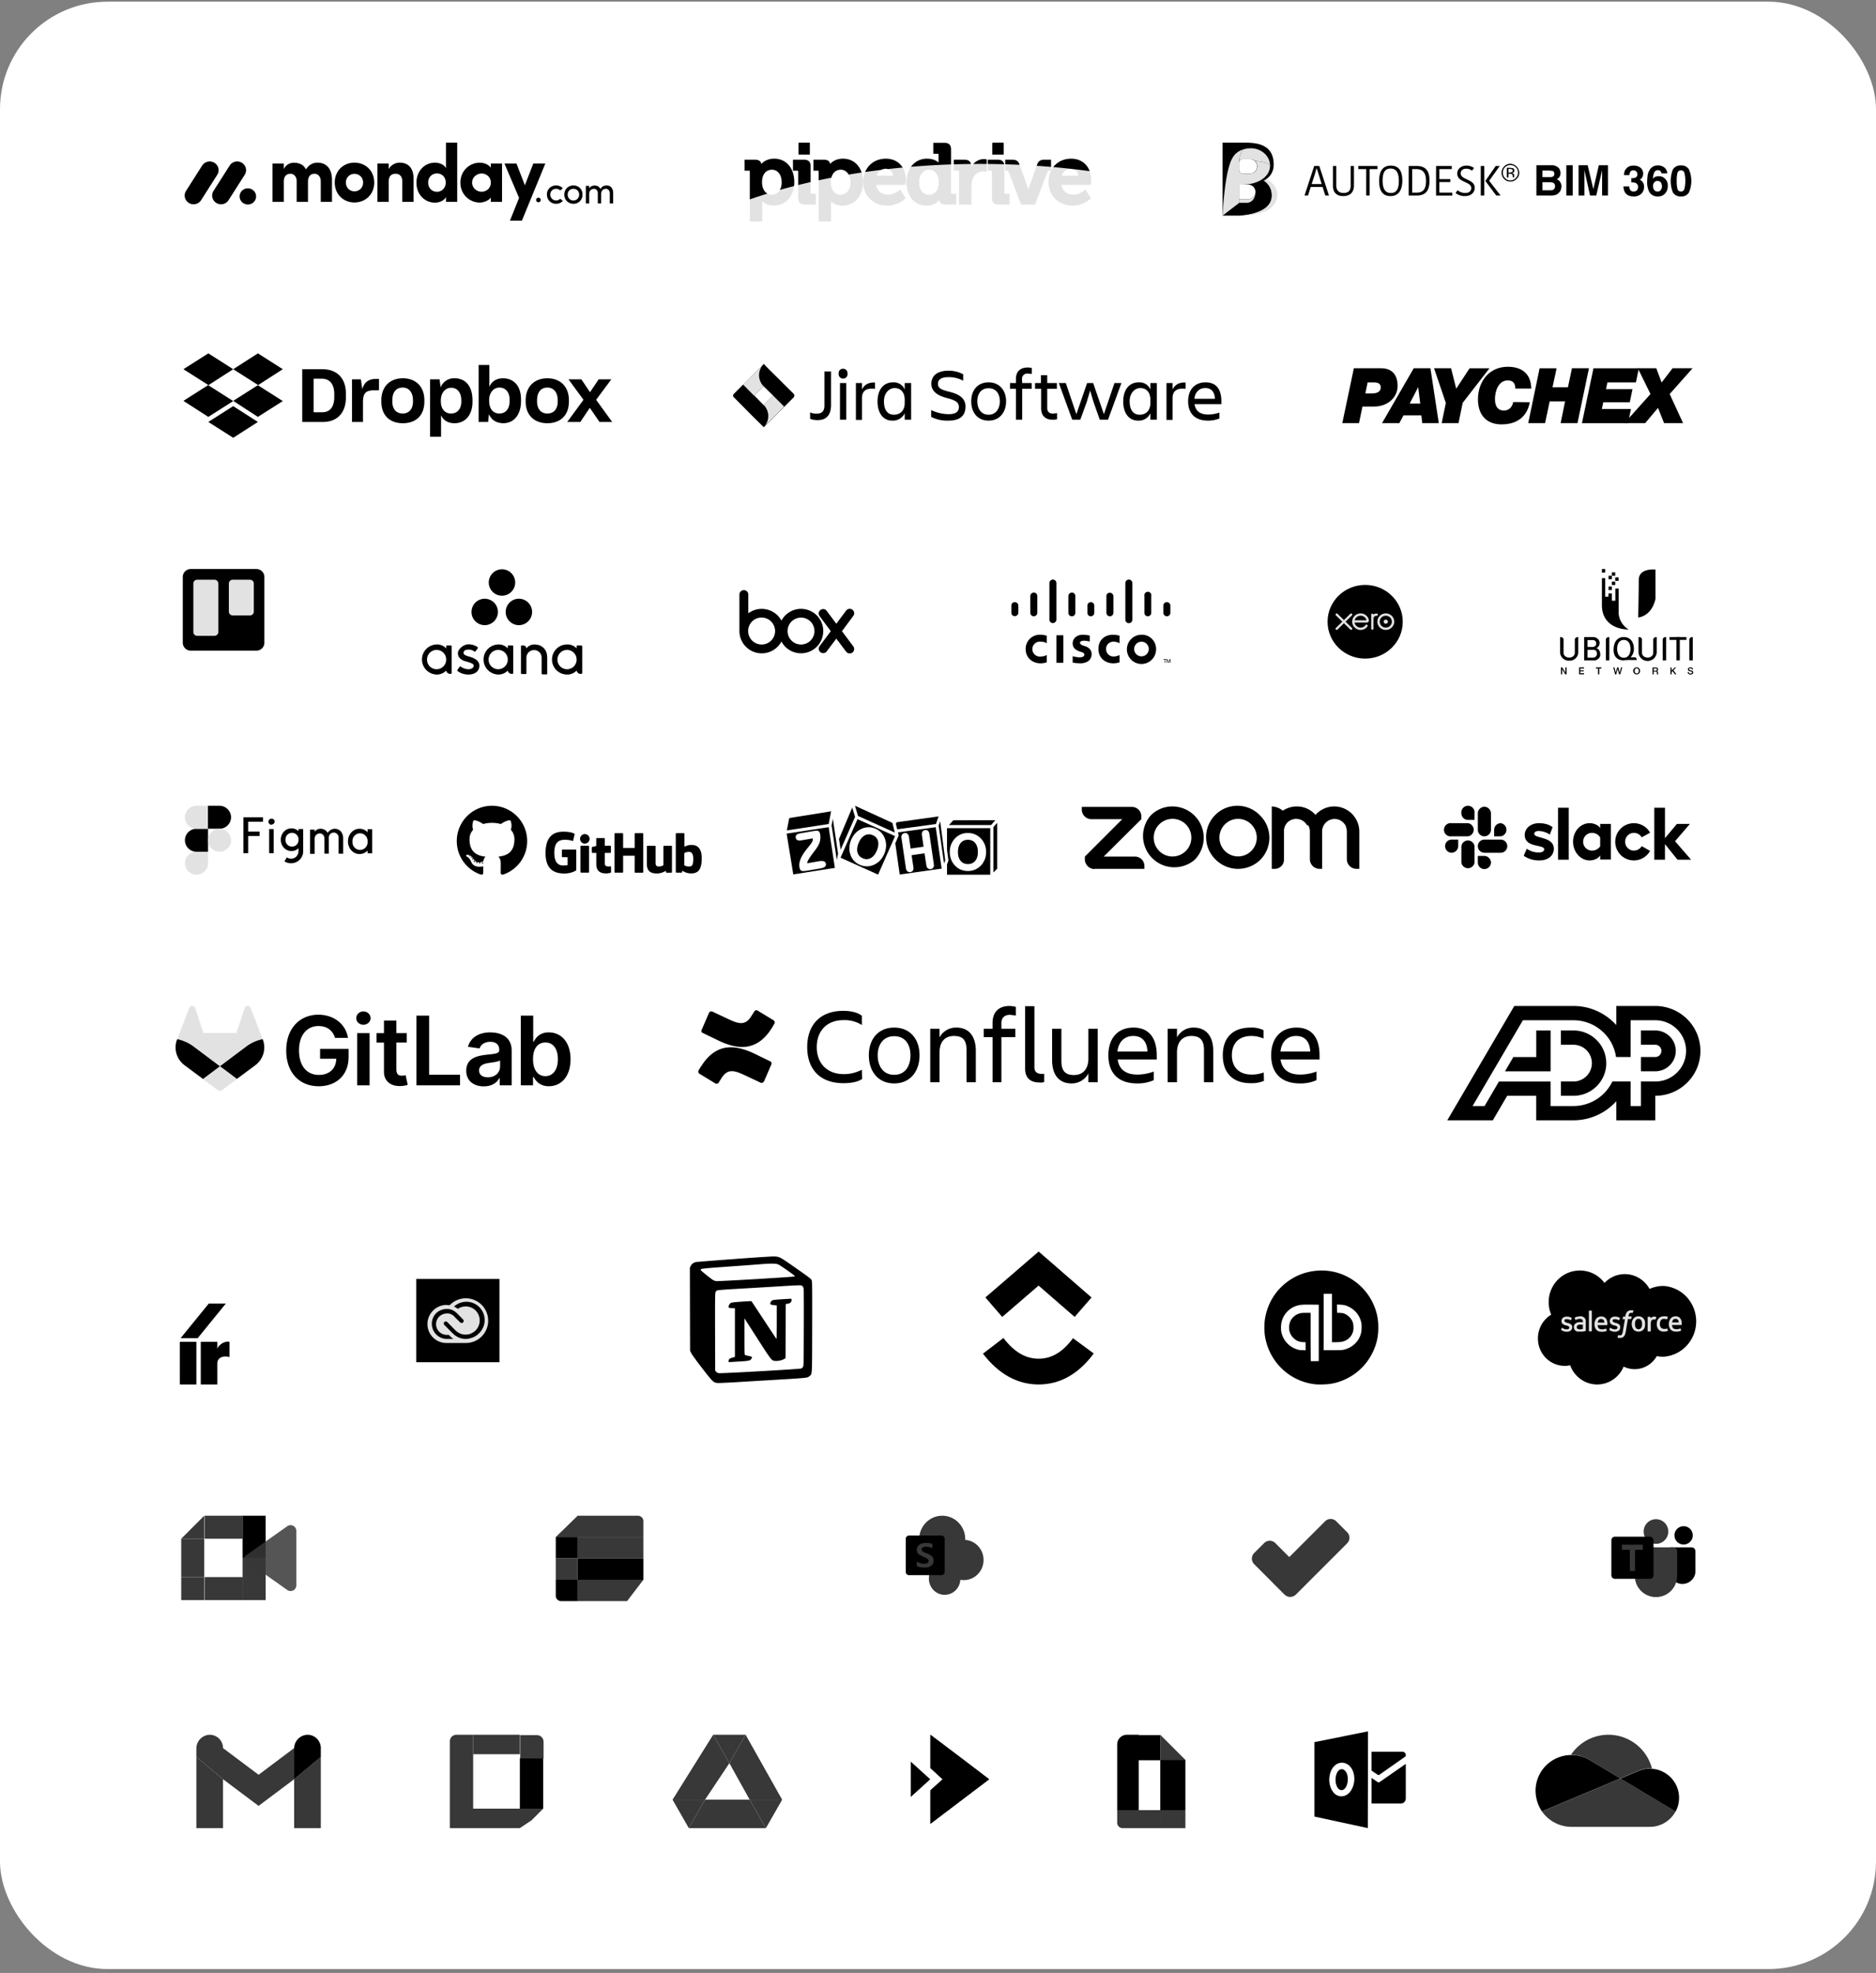 <svg xmlns="http://www.w3.org/2000/svg" xmlns:xlink="http://www.w3.org/1999/xlink" width="349" height="367" fill="none"><rect width="100%" height="100%" fill="#808080" stroke="none"/><defs><path id="reuse-0" fill="#383838" d="M307.419 285.849h-1.394a2.268 2.268 0 0 0 2.045 1.3v-.65a.652.652 0 0 0-.651-.65Z" opacity=".2"/></defs><rect width="349" height="365.967" y=".311" fill="#fff" rx="20"/><g fill="#000" clip-path="url(#a)"><path d="M36.01 37.998a1.66 1.66 0 0 1-1.446-.838 1.604 1.604 0 0 1 .046-1.652l2.977-4.675a1.66 1.66 0 0 1 1.47-.799c.597.014 1.141.35 1.422.877a1.603 1.603 0 0 1-.09 1.649l-2.975 4.675A1.66 1.66 0 0 1 36.01 38ZM41.118 37.999c-.6 0-1.153-.321-1.443-.837a1.6 1.6 0 0 1 .046-1.647l2.971-4.665a1.658 1.658 0 0 1 1.471-.816 1.655 1.655 0 0 1 1.432.882c.276.53.236 1.165-.107 1.657l-2.971 4.664a1.657 1.657 0 0 1-1.399.762ZM46.111 38.037c.847 0 1.533-.672 1.533-1.5 0-.83-.686-1.501-1.533-1.501-.847 0-1.533.672-1.533 1.5 0 .83.686 1.501 1.533 1.501ZM112.701 35.124c.463 0 .74.329.74.868v1.849h.629v-1.89c0-.918-.432-1.45-1.244-1.45-.318 0-.823.087-1.124.672a1.029 1.029 0 0 0-.843-.637 1.447 1.447 0 0 0-.353-.021c-.259.02-.72.182-.892.546v-.49h-.629v3.27h.629v-1.765c0-.686.449-.952.899-.952.422 0 .698.322.698.861v1.856h.626v-1.765c0-.546.328-.959.864-.952Zm-6.027 2.17c.288.007.565-.108.767-.316a1.07 1.07 0 0 0 .298-.782c0-.66-.485-1.072-1.065-1.072-.581 0-1.065.413-1.065 1.072-.011.29.096.572.297.78.2.208.477.323.763.318h.005Zm0 .614c-.92 0-1.687-.68-1.687-1.716 0-1.037.767-1.695 1.687-1.695s1.694.658 1.694 1.695c0 1.036-.779 1.719-1.698 1.719l.004-.004Zm-4.926-1.716-.007.004c0-1.037.788-1.695 1.714-1.699.471-.009.923.182 1.245.525l-.477.406a1.076 1.076 0 0 0-.768-.307c-.58 0-1.085.413-1.085 1.07 0 .445.264.846.67 1.016.406.17.872.076 1.183-.238l.484.406c-.323.347-.778.54-1.252.532-.919 0-1.707-.679-1.707-1.715Zm-2.015 1.021a.436.436 0 0 1 .431-.44.436.436 0 0 1 .43.44c-.012.23-.2.41-.43.413a.435.435 0 0 1-.43-.413ZM101.453 30.415h-2.24l-1.57 4.047-1.562-4.048h-2.24l2.723 6.397-1.694 4.229h2.224l4.359-10.625ZM87.83 33.971c0 1.022.893 1.694 1.77 1.694.863 0 1.71-.625 1.71-1.694 0-1.07-.847-1.696-1.71-1.696-.877 0-1.77.673-1.77 1.695v.001Zm3.48 3.572v-.81c-.454.688-1.514.948-2.058.948-1.8 0-3.601-1.42-3.601-3.71s1.8-3.71 3.601-3.71c.454 0 1.514.151 2.058.946v-.791h2.088v7.128H91.31v-.001Zm-6.253 0h-2.088v-.886c-.349.656-1.195 1.038-2.073 1.038-1.816 0-3.42-1.45-3.42-3.695 0-2.288 1.604-3.74 3.42-3.74.877 0 1.725.365 2.073 1.022v-4.752h2.088v11.013Zm-2.134-3.588c0-1.069-.771-1.695-1.633-1.695-.894 0-1.635.672-1.635 1.695 0 1.056.741 1.724 1.634 1.724.879.002 1.634-.701 1.634-1.724Zm-10.61-.184c0-1.084.56-1.45 1.302-1.45.71 0 1.225.472 1.225 1.419v3.801h2.103v-4.259c0-2.03-.999-3.023-2.588-3.023-.832 0-1.664.474-2.042 1.191v-1.037H70.21v7.128h2.102v-3.77Zm-6.373 3.893c-1.997 0-3.663-1.465-3.663-3.71s1.664-3.696 3.663-3.696c2 0 3.678 1.45 3.678 3.696 0 2.246-1.68 3.71-3.678 3.71Zm0-2.075c.877 0 1.605-.643 1.605-1.634 0-.962-.727-1.619-1.605-1.619a1.557 1.557 0 0 0-1.136.468c-.3.306-.464.722-.453 1.15.001.994.727 1.635 1.59 1.635Zm-7.433-3.268c.62 0 1.165.489 1.165 1.42v3.802h2.088v-4.049c0-2.152-1.046-3.236-2.724-3.236-.498 0-1.437.152-2.118 1.267-.394-.825-1.15-1.252-2.268-1.252a2.02 2.02 0 0 0-1.846 1.176v-1.035H50.7v7.128h2.103v-3.771c0-1.084.59-1.45 1.225-1.45.606 0 1.15.472 1.165 1.373v3.848h2.104v-3.771c0-1.037.545-1.45 1.21-1.45Z"/></g><g clip-path="url(#b)"><path fill="#000" d="M148.587 26.567h2.059v2.174h-2.059v-2.174Zm36.046 0h2.058v2.174h-2.058v-2.174Z"/><path fill="#E2E2E2" d="M144.036 29.52c-1.298 0-2.048.584-2.41.987-.043-.347-.272-.798-1.164-.798h-1.938v2.033h.794c.135 0 .178.043.178.177v9.28h2.309v-3.483c0-.094-.001-.182-.004-.26.361.332 1.05.789 2.126.789 2.257 0 3.835-1.793 3.835-4.362 0-2.61-1.498-4.363-3.726-4.363Zm-.47 6.709c-1.243 0-1.808-1.193-1.808-2.299 0-1.74.95-2.361 1.839-2.361 1.091 0 1.824.942 1.824 2.345 0 1.6-.933 2.315-1.855 2.315Z"/><path fill="#E2E2E2" d="M150.802 35.863v-4.918c0-.831-.399-1.236-1.218-1.236h-2.063v2.033h.794c.134 0 .177.043.177.177v4.901c0 .843.388 1.236 1.217 1.236h2.066V36.04h-.795c-.128 0-.178-.05-.178-.178Z"/><path fill="#E2E2E2" d="M156.833 29.52c-1.298 0-2.047.584-2.411.987-.043-.347-.27-.798-1.162-.798h-1.939v2.033h.795c.134 0 .177.043.177.177v9.28h2.311v-3.483c0-.094-.003-.182-.006-.26.36.332 1.051.789 2.127.789 2.257 0 3.834-1.793 3.834-4.362 0-2.61-1.497-4.363-3.725-4.363m-.472 6.709c-1.24 0-1.806-1.193-1.806-2.299 0-1.74.949-2.361 1.839-2.361 1.09 0 1.823.942 1.823 2.345 0 1.6-.931 2.315-1.856 2.315Zm8.454-6.709c-2.487 0-4.227 1.795-4.227 4.363 0 2.527 1.877 4.362 4.463 4.362 2.035 0 3.278-1.207 3.331-1.258l.093-.092-1.006-1.674-.15.142c-.009.008-.922.85-2.128.85-1.157 0-2.004-.707-2.204-1.818h5.476l.013-.151c.004-.021.05-.514.05-.754 0-2.374-1.492-3.97-3.711-3.97Zm-1.742 3.158c.251-.819.877-1.283 1.742-1.283.695 0 1.231.53 1.325 1.283h-3.067Zm13.851 3.184v-8.06c0-.83-.405-1.235-1.234-1.235h-2.064v2.032h.794c.134 0 .178.044.178.178v1.457c-.341-.308-1.006-.714-2.152-.714-2.241 0-3.805 1.795-3.805 4.363 0 2.61 1.499 4.362 3.727 4.362 1.274 0 2.008-.593 2.367-1.006.047.36.279.817 1.144.817h2V36.04h-.778c-.128 0-.177-.051-.177-.179Zm-4.118.367c-1.098 0-1.809-.921-1.809-2.346 0-1.385.74-2.314 1.841-2.314 1.248 0 1.807 1.153 1.807 2.299 0 1.741-.951 2.36-1.839 2.36Zm10.224-6.63c-.961 0-1.846.556-2.371 1.442v-.191c0-.757-.416-1.141-1.234-1.141h-1.985v2.033h.794c.134 0 .178.042.178.177v6.137h2.309v-3.34c0-.44.056-.864.165-1.256.347-1.152 1.271-1.562 2.018-1.562.265 0 .458.029.461.03l.193.028v-2.3l-.14-.024a2.724 2.724 0 0 0-.388-.033Zm3.815 6.263v-4.917c0-.832-.398-1.236-1.217-1.236h-1.867v2.033h.597c.134 0 .177.043.177.177v4.9c0 .844.388 1.236 1.218 1.236h2.065v-2.014h-.796c-.128 0-.177-.051-.177-.179Z"/><path fill="#E2E2E2" d="M195.525 31.742v-2.033h-1.232c-.72 0-1.106.25-1.334.865l-1.505 4.214a6.66 6.66 0 0 0-.143.5 5.734 5.734 0 0 0-.152-.503l-1.506-4.213c-.231-.62-.604-.863-1.334-.863h-1.309v2.033h.34c.18 0 .238.06.281.174l2.33 6.14h2.596l2.331-6.14c.042-.113.102-.174.283-.174h.354Z"/><path fill="#E2E2E2" d="M202.945 34.244c.002-.021.049-.514.049-.754 0-2.374-1.491-3.97-3.711-3.97-2.488 0-4.226 1.795-4.226 4.363 0 2.527 1.875 4.362 4.462 4.362 2.035 0 3.279-1.207 3.33-1.258l.094-.092-1.004-1.673-.152.142c-.008.007-.926.85-2.127.85-1.158 0-2.005-.708-2.206-1.819h5.478l.013-.151Zm-5.404-1.566c.252-.819.877-1.283 1.742-1.283.697 0 1.23.53 1.325 1.284h-3.067Z"/><path fill="#000" d="M183.032 29.599c-.746 0-1.441.338-1.963.901.441-.004.884-.007 1.328-.007.39 0 .776.003 1.164.006v-.843l-.141-.024a2.724 2.724 0 0 0-.388-.033Zm9.926.975-.095.268c.893.061 1.779.13 2.662.205v-1.338h-1.232c-.72 0-1.107.25-1.335.865Zm-48.922-1.054c-1.298 0-2.049.584-2.41.987-.044-.347-.272-.798-1.164-.798h-1.938v2.033h.794c.135 0 .178.043.178.177v5.171a96.868 96.868 0 0 1 3.257-1.07c-.679-.389-.995-1.263-.995-2.09 0-1.74.95-2.361 1.839-2.361 1.091 0 1.824.942 1.824 2.345 0 .59-.128 1.057-.334 1.414.872-.248 1.747-.485 2.625-.71.029-.238.05-.482.05-.735 0-2.61-1.498-4.363-3.726-4.363Zm5.548.19h-2.063v2.032h.795c.133 0 .176.043.176.177v2.503a114.11 114.11 0 0 1 2.311-.552v-2.925c0-.831-.4-1.236-1.219-1.236Zm-.998-3.143h2.059v2.174h-2.059v-2.174Zm8.249 2.953c-1.298 0-2.047.584-2.411.987-.043-.347-.27-.798-1.163-.798h-1.938v2.033h.795c.133 0 .177.043.177.177v1.621c.788-.167 1.578-.328 2.369-.482.264-1.074 1.014-1.49 1.733-1.49.65 0 1.168.34 1.484.908.797-.133 1.599-.261 2.409-.383-.526-1.589-1.786-2.573-3.455-2.573Zm7.983 0c-1.818 0-3.232.96-3.864 2.477.982-.141 1.974-.274 2.974-.397a1.9 1.9 0 0 1 .89-.205c.127 0 .245.024.36.057a143.83 143.83 0 0 1 2.746-.285c-.634-1.032-1.73-1.647-3.106-1.647Zm10.874-2.953h-2.064v2.032h.795c.133 0 .177.044.177.178v1.457c-.34-.308-1.006-.714-2.152-.714-1.254 0-2.296.563-2.97 1.51 2.479-.21 4.962-.357 7.449-.443v-2.785c0-.83-.406-1.235-1.235-1.235Zm3.736 3.142h-1.986v.863a154.69 154.69 0 0 1 3.18-.07c-.117-.524-.515-.793-1.194-.793Zm5.204-3.142h2.058v2.174h-2.058v-2.174Zm.998 3.142h-1.866v.79c1.019.01 2.034.029 3.044.056-.115-.565-.5-.846-1.178-.846Zm2.689 0h-1.31v.853c.897.026 1.788.059 2.674.1l-.031-.09c-.231-.62-.603-.863-1.333-.863Zm10.964-.189c-1.419 0-2.591.585-3.34 1.563 1.085.095 2.163.202 3.228.32.165.018.326.035.487.054 1.029.116 2.046.244 3.055.382-.528-1.432-1.777-2.319-3.43-2.319Z"/></g><path fill="#000" d="M235.115 33.591h-3.835v.747h.916a1.357 1.357 0 1 1 0 2.715h-1.697l-3.055 3.055h3.191c1.086-.034 5.974-.509 5.974-3.733a3.217 3.217 0 0 0-1.494-2.784Z"/><path fill="#E2E2E2" d="M237.627 36.137c0-1.697-1.663-2.648-2.071-2.817l-.441.271a3.218 3.218 0 0 1 1.494 2.784c0 3.224-4.888 3.7-5.974 3.733 6.653-.067 6.992-2.919 6.992-3.97Z"/><path fill="#000" d="M231.178 26.531h-3.734v13.577l3.055-3.054v-2.716h.679s2.24.136 3.937-.747l.204-.102.238-.17a3.06 3.06 0 0 0 1.188-1.493c.144-.39.213-.805.203-1.222 0-4.073-3.666-4.073-5.77-4.073Zm1.358 5.77h-1.358a.678.678 0 0 1-.679-.678v-1.358a.68.68 0 0 1 .679-.679h1.358a1.358 1.358 0 0 1 0 2.715Z"/><path fill="#E2E2E2" d="M233.452 29.925a1.428 1.428 0 0 1 .441 1.019 1.36 1.36 0 0 1-1.357 1.357h-1.358a.678.678 0 0 1-.679-.678v-1.358s0-1.63.815-2.478a3.368 3.368 0 0 0-2.105 1.731c-1.425 2.546-1.765 10.59-1.765 10.59l3.055-2.342v-3.428h.679c2.715 0 5.091-1.358 5.091-3.53v-.17a.035.035 0 0 1-.024-.01.035.035 0 0 1-.01-.024c-.848-.509-2.511-.645-2.783-.678Z"/><path fill="#E2E2E2" d="M232.705 27.584a4.747 4.747 0 0 0-1.391.203c-.815.849-.815 2.478-.815 2.478a.68.68 0 0 1 .679-.679h1.358c.335.005.659.125.916.34.272.034 1.935.17 2.783.678 0 .01.004.018.01.024.007.007.015.01.024.01-.102-1.697-1.663-3.055-3.564-3.055Zm-.509 9.47h-1.697v.678h1.358c1.12 0 1.697-.916 1.697-2.036a1.356 1.356 0 0 1-1.358 1.358Z"/><path fill="#000" d="m245.434 30.876 1.799 5.499h-.679l-.509-1.596h-2.206l-.51 1.596h-.644l1.799-5.499h.95Zm-1.426 3.36h1.867l-.577-1.867-.339-1.052h-.034c-.102.34-.204.645-.306 1.052l-.611 1.867ZM251.272 34.542v-3.666h.611v3.598c0 1.324-.747 2.003-2.003 2.003-1.256 0-1.901-.713-1.901-1.901v-3.7h.611v3.598c0 .984.544 1.426 1.358 1.426.815 0 1.324-.374 1.324-1.358ZM254.157 31.453h-1.46v-.577h3.564v.577h-1.459v4.922h-.645v-4.922ZM258.706 36.477c-1.324 0-2.139-.781-2.139-2.818 0-2.036.849-2.85 2.173-2.85 1.323 0 2.138.78 2.138 2.782 0 2.003-.882 2.886-2.172 2.886Zm.034-.577c.916 0 1.493-.544 1.493-2.24 0-1.698-.611-2.309-1.527-2.309-.917 0-1.494.543-1.494 2.24s.611 2.309 1.528 2.309ZM262.065 30.876h1.46c1.663 0 2.41.848 2.41 2.715s-.713 2.784-2.41 2.784h-1.46v-5.499Zm.645 4.956h.815c1.188 0 1.765-.611 1.765-2.173 0-1.561-.645-2.206-1.833-2.206h-.747v4.379ZM267.157 36.375v-5.499h2.919v.577h-2.308v1.867h2.037v.543h-2.037v1.969h2.41v.543h-3.021ZM273.708 34.983c0-1.256-2.613-.984-2.613-2.715 0-.815.712-1.46 1.697-1.46a2.306 2.306 0 0 1 1.425.441l-.373.51a1.563 1.563 0 0 0-1.086-.374c-.645 0-1.019.34-1.019.849 0 1.29 2.614 1.018 2.614 2.715 0 .815-.645 1.528-1.833 1.528a2.647 2.647 0 0 1-1.731-.577l.373-.51a2.21 2.21 0 0 0 1.426.51c.747 0 1.12-.408 1.12-.917ZM276.118 36.375h-.645v-5.499h.645v5.499Zm2.138-5.499h.747l-1.969 2.75 2.138 2.749h-.814l-2.037-2.716 1.935-2.783ZM282.125 33.286a1.42 1.42 0 0 1-1.154.475 1.497 1.497 0 0 1-1.154-.475 1.622 1.622 0 0 1-.475-1.154 1.569 1.569 0 0 1 .475-1.154 1.527 1.527 0 0 1 1.154-.51 1.733 1.733 0 0 1 1.664 1.664 1.521 1.521 0 0 1-.51 1.154Zm-2.138-2.173a1.396 1.396 0 0 0-.407 1.019 1.357 1.357 0 0 0 .407.984 1.259 1.259 0 0 0 .984.441 1.325 1.325 0 0 0 1.019-.441 1.369 1.369 0 0 0 .407-.984 1.385 1.385 0 0 0-.876-1.324 1.423 1.423 0 0 0-.55-.102 1.355 1.355 0 0 0-.984.407Zm.95.102.51.068a.442.442 0 0 1 .271.441.437.437 0 0 1-.17.374l-.271.068a.51.51 0 0 1 .305.203.372.372 0 0 1 .102.272v.271c0 .034 0 .068.034.068h-.305v-.204a.481.481 0 0 0-.17-.407l-.373-.068h-.238v.713h-.306v-1.799h.611Zm.34.272-.374-.068h-.271v.679h.271l.306-.068a.272.272 0 0 0 .204-.271.274.274 0 0 0-.136-.272ZM290.034 31.317c.176.261.27.568.272.883a1.223 1.223 0 0 1-.713 1.154c.273.078.505.261.645.509.169.237.252.524.237.815-.006.32-.087.633-.237.916l-.408.441a1.558 1.558 0 0 1-.644.272c-.268.059-.542.082-.815.068h-2.546V30.74h2.75a1.764 1.764 0 0 1 1.459.577Zm-3.089.407v1.222h1.392c.212.012.424-.035.611-.135.136-.068.204-.238.204-.475a.541.541 0 0 0-.306-.544l-.645-.068h-1.256Zm0 2.173v1.493h1.392c.195.017.391-.006.577-.068a.745.745 0 0 0 .373-.712.61.61 0 0 0-.373-.611 1.257 1.257 0 0 0-.577-.102h-1.392ZM292.58 36.375h-1.188V30.74h1.188v5.635ZM297.434 30.74h1.697v5.635h-1.086v-4.718l-1.087 4.718h-1.154l-1.052-4.718v4.718h-1.086V30.74h1.697l1.052 4.447 1.019-4.447ZM303.103 34.678a1.18 1.18 0 0 0 .102.543.712.712 0 0 0 .712.407.848.848 0 0 0 .577-.204.98.98 0 0 0 .238-.645.781.781 0 0 0-.441-.746 2.376 2.376 0 0 0-.815-.102v-.78c.253.017.508-.017.747-.103a.606.606 0 0 0 .373-.645.669.669 0 0 0-.203-.509.615.615 0 0 0-.51-.203.645.645 0 0 0-.577.237 1.218 1.218 0 0 0-.169.645h-1.019c.013-.265.058-.527.136-.78.106-.221.256-.418.441-.578a1.29 1.29 0 0 1 .51-.305c.23-.075.471-.11.712-.102.465-.02.922.124 1.29.407a1.456 1.456 0 0 1 .204 1.935.952.952 0 0 1-.407.272c.172.04.327.135.441.271a1.399 1.399 0 0 1 .407 1.053c.013.464-.157.916-.475 1.255a1.971 1.971 0 0 1-1.46.543c-.78 0-1.323-.271-1.629-.78a2.444 2.444 0 0 1-.271-1.086h1.086ZM309.076 32.234a.549.549 0 0 0-.102-.306.641.641 0 0 0-.543-.271.748.748 0 0 0-.747.61 2.335 2.335 0 0 0-.17.985c.112-.161.264-.29.442-.373a1.96 1.96 0 0 1 .644-.102 1.528 1.528 0 0 1 1.188.509 1.697 1.697 0 0 1 .476 1.29c.015.49-.141.97-.442 1.357a1.733 1.733 0 0 1-1.459.611 1.697 1.697 0 0 1-1.561-.882 3.872 3.872 0 0 1-.374-1.765c0-.352.023-.703.068-1.052.02-.422.148-.831.373-1.188.139-.269.351-.492.611-.645a1.7 1.7 0 0 1 .917-.238c.454-.022.901.123 1.256.407a1.434 1.434 0 0 1 .509 1.053h-1.086Zm-1.324 3.122a.743.743 0 0 0 .645.272.576.576 0 0 0 .543-.272.952.952 0 0 0 .237-.712 1.281 1.281 0 0 0-.237-.747.811.811 0 0 0-.611-.238.645.645 0 0 0-.475.17 1.024 1.024 0 0 0-.34.815c0 .257.084.507.238.712ZM314.202 31.52a5.404 5.404 0 0 1 0 4.278 1.6 1.6 0 0 1-1.494.746 1.628 1.628 0 0 1-1.493-.746 5.808 5.808 0 0 1 0-4.277 1.626 1.626 0 0 1 1.493-.747 1.599 1.599 0 0 1 1.494.747Zm-2.139 3.599a.645.645 0 0 0 .645.51.61.61 0 0 0 .645-.51 5.17 5.17 0 0 0 .17-1.46 5.26 5.26 0 0 0-.17-1.493.611.611 0 0 0-.645-.475.645.645 0 0 0-.645.475c-.112.49-.158.992-.135 1.493-.021.49.024.982.135 1.46ZM43.388 68.678l-4.632 2.983 4.632 2.944-4.632 2.944-4.632-2.983 4.632-2.944-4.632-2.944 4.632-2.944 4.632 2.944Zm-4.632 9.813 4.632-2.944 4.592 2.944-4.592 2.944-4.632-2.944Zm4.632-3.925 4.631-2.944-4.631-2.944 4.592-2.944 4.632 2.944-4.632 2.983 4.632 2.944-4.632 2.944-4.592-2.983ZM56.223 68.678h3.768c2.394 0 4.357 1.374 4.357 4.553v.667c0 3.14-1.845 4.593-4.279 4.593h-3.846v-9.813Zm2.12 1.766v6.241h1.609c1.334 0 2.237-.863 2.237-2.865v-.51c0-1.963-.942-2.866-2.316-2.866h-1.53Zm7.104.118h1.688l.275 1.845c.314-1.257 1.099-1.924 2.59-1.924h.51v2.12h-.863c-1.688 0-2.12.589-2.12 2.276v3.612h-2.04v-7.93h-.04Zm5.495 4.121v-.196c0-2.67 1.688-4.121 4.004-4.121s4.004 1.452 4.004 4.121v.196c0 2.63-1.61 4.043-4.004 4.043-2.394 0-4.004-1.413-4.004-4.043Zm5.888 0v-.196c0-1.492-.746-2.394-1.923-2.394-1.178 0-1.923.824-1.923 2.394v.196c0 1.413.745 2.238 1.923 2.238 1.177 0 1.923-.825 1.923-2.238Zm3.219-4.121h1.727l.196 1.491a2.67 2.67 0 0 1 2.591-1.688c2.041 0 3.337 1.453 3.337 4.122v.236c0 2.59-1.453 4.003-3.337 4.003-1.256 0-2.12-.588-2.512-1.491v4.003H80.01V70.562h.039Zm5.77 4.121v-.196c0-1.57-.824-2.355-1.884-2.355s-1.923.903-1.923 2.355v.157c0 1.413.745 2.277 1.884 2.277 1.138 0 1.923-.785 1.923-2.238Zm5.142 2.355-.157 1.453h-1.766V67.893h2.002v4.082c.431-1.06 1.334-1.61 2.59-1.61 1.885.04 3.297 1.335 3.297 3.965v.236c0 2.63-1.334 4.16-3.336 4.16-1.334-.039-2.198-.667-2.63-1.688Zm3.847-2.472v-.197c0-1.452-.785-2.276-1.884-2.276-1.1 0-1.924.942-1.924 2.316v.156c0 1.492.746 2.356 1.885 2.356 1.138 0 1.923-.785 1.923-2.356Zm2.983.117v-.196c0-2.67 1.727-4.121 4.043-4.121s4.004 1.452 4.004 4.121v.196c0 2.63-1.649 4.043-4.004 4.043-2.355 0-4.043-1.413-4.043-4.043Zm5.966 0v-.196c0-1.492-.745-2.394-1.923-2.394-1.177 0-1.923.824-1.923 2.394v.196c0 1.413.746 2.238 1.923 2.238 1.178 0 1.923-.825 1.923-2.238Zm4.789-.314-2.787-3.807h2.395l1.609 2.394 1.609-2.394h2.356l-2.827 3.807 2.984 4.122h-2.356l-1.805-2.63-1.766 2.63h-2.434l3.022-4.122ZM153.37 69.093h1.231v6.254c0 1.663-.732 2.794-2.428 2.794a3.661 3.661 0 0 1-1.464-.233v-1.197c.397.176.83.256 1.264.233 1.031 0 1.397-.599 1.397-1.497v-6.354ZM156.863 68.594a.797.797 0 0 1 .798.732v.1a.833.833 0 0 1-.458.917.834.834 0 0 1-1.164-.552.833.833 0 0 1-.008-.365.772.772 0 0 1 .176-.561.765.765 0 0 1 .523-.27h.133Zm-.599 2.661h1.164v6.82h-1.164v-6.82ZM159.225 71.255h1.131v1.198c.399-.798 1.097-1.364 2.428-1.297v1.164c-1.53-.166-2.428.3-2.428 1.73v4.058h-1.131v-6.853ZM168.306 76.877a2.426 2.426 0 0 1-2.328 1.364c-1.797 0-2.728-1.564-2.728-3.56 0-1.995.965-3.559 2.894-3.559a2.194 2.194 0 0 1 2.162 1.33v-1.197h1.198v6.82h-1.198v-1.198Zm-1.996.266c1.065 0 1.996-.665 1.996-2.195v-.566c0-1.53-.865-2.195-1.863-2.195s-1.995.865-1.995 2.461c0 1.597.632 2.495 1.862 2.495ZM176.456 78.241a6.49 6.49 0 0 1-3.227-.698v-1.265a7.622 7.622 0 0 0 3.294.765c1.364 0 1.863-.532 1.863-1.33s-.499-1.23-2.196-1.663c-1.696-.433-2.927-1.198-2.927-2.662 0-1.463 1.064-2.428 3.16-2.428.962-.02 1.913.21 2.761.666v1.197a5.557 5.557 0 0 0-2.828-.665c-1.164 0-1.862.399-1.862 1.23 0 .832.565 1.098 2.162 1.497 1.596.4 2.96 1.098 2.96 2.728 0 1.63-.931 2.628-3.16 2.628ZM180.681 74.649c0-2.063 1.197-3.526 3.226-3.526 2.03 0 3.26 1.496 3.26 3.526 0 2.029-1.197 3.592-3.26 3.592-2.062 0-3.226-1.53-3.226-3.592Zm1.131 0c0 1.297.665 2.495 2.095 2.495 1.431 0 2.096-1.198 2.096-2.495 0-1.298-.632-2.429-2.096-2.429-1.463 0-2.095 1.131-2.095 2.429ZM190.16 71.255h1.763v1.065h-1.763v5.755h-1.164V72.32h-1.098v-1.065h1.098v-.765c0-1.264.699-2.129 2.196-2.129.258 0 .515.034.765.1v1.098l-.732-.067a.965.965 0 0 0-1.098 1.031l.033.732ZM195.915 76.944l.732-.1v1.131a2.193 2.193 0 0 1-.798.1c-1.464 0-2.162-.832-2.162-2.129V72.32h-1.131v-1.064h1.097v-1.464h1.165v1.464h1.796v1.064h-1.796v3.593c0 .632.366 1.03 1.097 1.03ZM196.98 71.256h1.298l1.962 5.788 1.996-5.788h1.131l1.996 5.788 1.963-5.788h1.297l-2.495 6.82h-1.53l-1.164-3.294-.632-2.129-.632 2.129-1.198 3.293h-1.497l-2.495-6.82ZM214.012 76.877a2.356 2.356 0 0 1-2.295 1.364c-1.83 0-2.761-1.564-2.761-3.56 0-1.995.965-3.559 2.894-3.559a2.194 2.194 0 0 1 2.162 1.33v-1.197h1.198v6.82h-1.198v-1.198Zm-1.996.266c1.065 0 1.996-.665 1.996-2.195v-.566c0-1.53-.865-2.195-1.863-2.195-.997 0-1.995.865-1.995 2.461 0 1.597.665 2.495 1.862 2.495ZM217.006 71.255h1.131v1.198c.399-.798 1.098-1.364 2.428-1.297v1.164c-1.497-.166-2.428.3-2.428 1.73v4.058h-1.131v-6.853ZM224.724 78.241c-2.562 0-3.693-1.497-3.693-3.592 0-2.096 1.165-3.526 3.26-3.526 2.096 0 2.928 1.463 2.928 3.526v.532h-4.99c.166 1.164.931 1.93 2.528 1.93a6.322 6.322 0 0 0 2.096-.367v1.098c-.677.272-1.4.408-2.129.4Zm-2.528-4.058h3.825c-.067-1.264-.632-1.996-1.796-1.996-1.165 0-1.896.798-2.029 1.996ZM147.648 73.251l-5.089-5.056-.466-.499-3.825 3.826-1.73 1.73a.43.43 0 0 0-.115.516.43.43 0 0 0 .115.149l3.46 3.493 2.095 2.062 3.792-3.792.067-.067 1.696-1.696a.498.498 0 0 0 0-.666Zm-5.588 2.096-1.73-1.763 1.73-1.73 1.763 1.73-1.763 1.763Z"/><path fill="#E2E2E2" d="M142.06 71.854a2.925 2.925 0 0 1 0-4.124l-3.826 3.792 2.063 2.095 1.763-1.763ZM143.823 73.584l-1.763 1.73a2.94 2.94 0 0 1 .866 2.079 2.922 2.922 0 0 1-.866 2.079l3.825-3.826-2.062-2.062Z"/><path fill="#000" d="M254.429 71.126h1.071c.67 0 1.366.134 1.366.911 0 .67-.428 1.152-1.687 1.152h-1.18l.43-2.063Zm-4.715 7.582h3.107l.643-3.08h2.117c2.679 0 4.421-1.769 4.421-3.832 0-2.25-1.206-3.296-3.081-3.296h-5.056l-2.151 10.208Zm14.118-6.698.376 3.054h-1.956l1.58-3.054Zm-6.724 6.698h3.215l.777-1.446h3.323l.161 1.446h3.08l-1.555-10.207h-3.107l-5.894 10.207Zm13.797-6.403 2.492-3.803h3.697l-4.983 6.43-.778 3.777h-3.134l.777-3.751-2.196-6.457h3.168l.957 3.804Zm13.69 2.512c-.187 1.045-.99 4.126-5.251 4.126-2.974 0-4.394-1.929-4.394-4.662 0-3.295 2.063-6.055 5.546-6.055 2.277 0 4.306.99 4.367 4.045h-2.973c.026-.964-.429-1.507-1.393-1.507-1.741 0-2.384 2.01-2.384 3.456 0 .858.215 2.144 1.661 2.144.99 0 1.554-.67 1.742-1.581l3.079.034Zm1.823-6.315h3.161l-.757 3.535h2.867l.75-3.536h3.161l-2.137 10.207h-3.134l.83-4.046h-2.867l-.857 4.046h-3.134l2.117-10.206Zm10.019 0h8.439l-.536 2.626h-5.304l-.268 1.26h4.93l-.502 2.437h-4.93l-.268 1.26h5.411l-.536 2.626h-8.579l2.143-10.21Z"/><path fill="#000" d="m307.047 73.297-2.357-4.796h3.436l.99 2.653 2.036-2.653h3.724l-4.259 4.796 2.491 5.411h-3.536l-1.125-2.84-2.385 2.84h-3.864l4.849-5.41ZM47.704 105.847h-12.22a1.48 1.48 0 0 0-1.48 1.479v12.226c0 .817.662 1.48 1.48 1.48h12.22a1.48 1.48 0 0 0 1.48-1.48v-12.226a1.48 1.48 0 0 0-1.48-1.479Z"/><path fill="#E2E2E2" d="M46.505 107.837H43.29a.714.714 0 0 0-.714.714v5.215c0 .395.32.714.715.714h3.214a.714.714 0 0 0 .714-.714v-5.215a.714.714 0 0 0-.714-.714ZM39.898 107.837h-3.215a.714.714 0 0 0-.714.714v9.011c0 .395.32.715.714.715h3.215c.394 0 .714-.32.714-.715v-9.011a.714.714 0 0 0-.714-.714Z"/><path fill="#000" d="M81.224 124.489a1.79 1.79 0 0 1-1.271-.532 1.784 1.784 0 0 1-.51-1.28 1.78 1.78 0 0 1 3.562 0 1.776 1.776 0 0 1-.51 1.28 1.79 1.79 0 0 1-1.27.532Zm1.78.246a.766.766 0 0 0 .646.614h.215a.153.153 0 0 0 .153-.153v-4.976a.153.153 0 0 0-.154-.153h-.706a.153.153 0 0 0-.153.153v.399a2.242 2.242 0 0 0-1.781-.737 2.796 2.796 0 0 0 0 5.59 2.367 2.367 0 0 0 1.78-.737Zm2.704-.737c.426.317.942.489 1.474.491.46 0 .952-.246.952-.676 0-.43-1.044-.644-1.72-.859-.676-.215-1.228-.707-1.228-1.444s1.013-1.658 1.996-1.658a3.008 3.008 0 0 1 1.627.491c.154.123.062.246.062.246l-.4.552a.149.149 0 0 1-.094.078.162.162 0 0 1-.12-.016 1.724 1.724 0 0 0-1.075-.369c-.676 0-.952.277-.952.615 0 .337.46.522 1.013.675.553.154 1.935.553 1.935 1.689 0 1.137-.952 1.659-1.996 1.659a3.347 3.347 0 0 1-2.058-.645.186.186 0 0 1-.03-.215l.399-.553a.156.156 0 0 1 .156-.082c.02.003.04.01.059.021Zm8.753.737a.767.767 0 0 0 .645.614h.215a.153.153 0 0 0 .153-.153v-4.976a.153.153 0 0 0-.154-.153h-.706a.153.153 0 0 0-.153.153v.399a2.24 2.24 0 0 0-1.782-.737 2.796 2.796 0 0 0 0 5.59 2.367 2.367 0 0 0 1.782-.737Zm-1.782-.246a1.79 1.79 0 0 1-1.27-.532 1.784 1.784 0 0 1-.511-1.28 1.78 1.78 0 0 1 3.563 0 1.776 1.776 0 0 1-.511 1.28 1.79 1.79 0 0 1-1.27.532Zm9.122.399v-2.579c0-1.444-.921-2.427-2.396-2.427a1.807 1.807 0 0 0-1.474.737.58.58 0 0 0-.203-.415.588.588 0 0 0-.442-.137h-.215a.153.153 0 0 0-.153.153v5.006a.154.154 0 0 0 .153.154h.83c0-.031.03-.062.03-.092v-2.949a1.414 1.414 0 0 1 1.413-1.412 1.376 1.376 0 0 1 1.314.867c.069.173.103.359.099.545v2.949a.19.19 0 0 0 .063.111.184.184 0 0 0 .121.042h.829c0-.03.031-.061.031-.092v-.461Zm5.467-.153a.76.76 0 0 0 .645.614h.215a.177.177 0 0 0 .12-.043.18.18 0 0 0 .064-.11v-4.976h-.031a.153.153 0 0 0-.153-.153h-.707a.153.153 0 0 0-.153.153v.399a2.241 2.241 0 0 0-1.782-.737 2.795 2.795 0 0 0 0 5.59 2.371 2.371 0 0 0 1.782-.737Zm-1.782-.246a1.787 1.787 0 0 1-1.27-.532 1.773 1.773 0 0 1-.511-1.28 1.781 1.781 0 0 1 3.563 0 1.773 1.773 0 0 1-.511 1.28 1.788 1.788 0 0 1-1.271.532ZM96.58 111.375a2.457 2.457 0 1 0 0 4.913 2.457 2.457 0 0 0 0-4.913Zm-6.357 0a2.457 2.457 0 1 0 0 4.913 2.457 2.457 0 0 0 0-4.913Zm5.62-3.071a2.458 2.458 0 1 1-4.915-.001 2.458 2.458 0 0 1 4.915.001ZM149.037 113.256a4.124 4.124 0 0 0-3.662 2.189 4.18 4.18 0 0 0-6.165-1.363v-3.484a.826.826 0 0 0-1.652 0v6.857a4.153 4.153 0 0 0 7.817 1.876 4.128 4.128 0 0 0 7.184.19 4.133 4.133 0 0 0-3.522-6.265Zm-7.325 6.633a2.497 2.497 0 0 1-2.327-1.528 2.5 2.5 0 0 1 4.383-2.365 2.5 2.5 0 0 1-2.056 3.893Zm7.325 0a2.496 2.496 0 0 1-2.327-1.528 2.508 2.508 0 0 1 .528-2.734 2.5 2.5 0 0 1 4.278 1.761c0 .659-.26 1.292-.724 1.761a2.505 2.505 0 0 1-1.755.74Z"/><path fill="#000" d="m158.753 120.247-2.122-2.837 2.122-2.858a.824.824 0 0 0-.79-1.294.847.847 0 0 0-.55.311l-1.831 2.457-1.832-2.457a.825.825 0 0 0-1.317.983l2.121 2.858-2.121 2.837a.822.822 0 0 0 .216 1.085.826.826 0 0 0 1.101-.103l1.832-2.434 1.831 2.434a.847.847 0 0 0 1.162.157.826.826 0 0 0 .178-1.139ZM197.824 123.294h-1.299v-5.131h1.299v5.131ZM208.271 119.647a2.265 2.265 0 0 0-1.113-.279 1.34 1.34 0 0 0-.991.378 1.337 1.337 0 0 0-.4.982c-.004.184.029.367.097.538a1.374 1.374 0 0 0 .757.756c.17.068.353.101.537.097.388 0 .77-.096 1.113-.278v1.36c-.38.123-.776.186-1.175.185-1.483 0-2.751-.989-2.751-2.658s1.144-2.658 2.751-2.658a4.26 4.26 0 0 1 1.175.186v1.391Zm-13.538 0a2.19 2.19 0 0 0-1.082-.279 1.399 1.399 0 0 0-1.471.796 1.399 1.399 0 0 0 0 1.16 1.397 1.397 0 0 0 .879.756c.192.056.394.069.592.039.378-.003.75-.098 1.082-.278v1.36a3.6 3.6 0 0 1-1.174.185c-1.453 0-2.751-.989-2.751-2.658a2.617 2.617 0 0 1 .801-1.923 2.642 2.642 0 0 1 1.95-.735c.398.007.793.069 1.174.186v1.391Zm17.617-.279a1.36 1.36 0 1 0 .003 2.72 1.36 1.36 0 0 0-.003-2.72Zm2.72 1.36a2.722 2.722 0 0 1-3.211 2.737 2.721 2.721 0 0 1 .491-5.395 2.63 2.63 0 0 1 2.72 2.658Zm-12.332-1.39a5.407 5.407 0 0 0-1.02-.155c-.525 0-.803.155-.803.402 0 .247.37.432.587.494l.371.124c.834.278 1.205.834 1.205 1.453 0 1.298-1.113 1.73-2.102 1.73-.476-.009-.951-.05-1.421-.123v-1.206c.4.127.816.2 1.236.217.649 0 .927-.186.927-.495s-.247-.402-.556-.494l-.278-.093c-.742-.247-1.329-.649-1.329-1.515 0-.865.711-1.607 1.916-1.607.426.014.85.066 1.267.155v1.113ZM189.448 112.631a.648.648 0 0 0-.65-.618.61.61 0 0 0-.599.374.62.62 0 0 0-.05.244v1.36a.627.627 0 0 0 .192.448.62.62 0 0 0 .457.17.652.652 0 0 0 .65-.618v-1.36Zm3.523-1.762a.657.657 0 0 0-.19-.459.657.657 0 0 0-.459-.19.678.678 0 0 0-.649.649v3.122a.649.649 0 1 0 1.298 0v-3.122Zm3.554-2.411a.649.649 0 1 0-1.298 0v6.831a.65.65 0 0 0 .649.618.679.679 0 0 0 .649-.618v-6.831Zm3.524 2.411a.639.639 0 0 0-.05-.248.638.638 0 0 0-.351-.352.66.66 0 0 0-.248-.049.678.678 0 0 0-.649.649v3.122a.641.641 0 0 0 .4.599.647.647 0 0 0 .898-.599v-3.122Zm3.523 1.762a.62.62 0 0 0-.649-.618.618.618 0 0 0-.618.618v1.36a.628.628 0 0 0 .17.457.615.615 0 0 0 .448.192.653.653 0 0 0 .649-.649v-1.36Zm3.555-1.762a.681.681 0 0 0-.68-.618.616.616 0 0 0-.618.618v3.122a.649.649 0 1 0 1.298 0v-3.122Zm3.523-2.411a.66.66 0 0 0-.19-.459.657.657 0 0 0-.459-.19.649.649 0 0 0-.649.649v6.831a.65.65 0 0 0 1.298.031v-6.862Zm3.524 2.411a.651.651 0 0 0-.915-.726.643.643 0 0 0-.351.438.651.651 0 0 0-.002.288v3.122a.628.628 0 0 0 .17.457.609.609 0 0 0 .448.192.65.65 0 0 0 .65-.649v-3.122Zm3.554 1.762a.648.648 0 0 0-.649-.618.604.604 0 0 0-.457.169.619.619 0 0 0-.192.449v1.36a.649.649 0 1 0 1.298 0v-1.36ZM216.986 122.614v.092h-.247v.588h-.093v-.588h-.216v-.092h.556Zm.031 0h.154l.186.556h.031l.185-.556h.155v.68h-.124v-.557l-.185.557h-.093l-.216-.557v.557h-.093v-.68Z"/><g clip-path="url(#c)"><path fill="#000" d="M253.966 122.512c3.862 0 6.993-3.069 6.993-6.854 0-3.786-3.13-6.854-6.993-6.854-3.862 0-6.993 3.068-6.993 6.854 0 3.785 3.131 6.854 6.993 6.854Z"/><path fill="#E2E2E2" d="m250.321 115.639 1.193-1.173a.205.205 0 0 0-.011-.286.215.215 0 0 0-.293-.008l-1.192 1.168-1.198-1.17a.217.217 0 0 0-.303.002.206.206 0 0 0 .002.296l1.194 1.17-1.193 1.17a.209.209 0 0 0-.054.23.221.221 0 0 0 .117.117.22.22 0 0 0 .167-.001.208.208 0 0 0 .07-.048l1.196-1.17 1.191 1.166a.22.22 0 0 0 .235.051.213.213 0 0 0 .118-.275.215.215 0 0 0-.046-.068l-1.193-1.172m7.094.001c0 .21.175.381.39.381.103 0 .202-.04.275-.112a.375.375 0 0 0 0-.538.392.392 0 0 0-.276-.112.386.386 0 0 0-.388.381m-.737 0c0-.608.504-1.103 1.125-1.103.62 0 1.126.495 1.126 1.103s-.506 1.103-1.126 1.103c-.298 0-.584-.117-.795-.324a1.09 1.09 0 0 1-.33-.779Zm-.443 0c0 .847.704 1.537 1.568 1.537.865 0 1.569-.689 1.569-1.537 0-.847-.704-1.536-1.569-1.536-.416 0-.814.163-1.108.451a1.52 1.52 0 0 0-.46 1.085Zm-.111-1.51h-.065a.904.904 0 0 0-.548.181.207.207 0 0 0-.076-.118.223.223 0 0 0-.134-.047.214.214 0 0 0-.212.209l.001 2.588a.207.207 0 0 0 .067.141.215.215 0 0 0 .294-.001.206.206 0 0 0 .066-.14v-1.592c0-.53.05-.745.514-.801.043-.006.089-.005.09-.005.126-.004.217-.09.217-.205a.212.212 0 0 0-.064-.149.216.216 0 0 0-.151-.061m-4.105 1.257.001-.017c.062-.241.205-.454.405-.605a1.155 1.155 0 0 1 1.399.01c.198.155.337.37.396.612h-2.202.001Zm2.638-.039a1.53 1.53 0 0 0-.694-1.004 1.605 1.605 0 0 0-1.747.045 1.534 1.534 0 0 0-.615 1.633c.08.299.249.569.486.773.237.205.532.335.845.374.19.023.374.013.564-.036.166-.04.325-.106.469-.196.152-.096.278-.222.402-.373l.007-.008c.085-.104.069-.252-.024-.322-.079-.059-.212-.083-.316.048a1.95 1.95 0 0 1-.075.096c-.083.09-.186.176-.309.244a1.146 1.146 0 0 1-1.6-.606 1.076 1.076 0 0 1-.048-.177l-.003-.032h2.233c.306-.006.47-.218.425-.46v.001Z"/></g><path fill="#000" d="M292.971 118.917v2.459c0 .939-1.039.959-1.039.959s-1.059-.02-1.059-.959v-2.459s-.04-.419-.64-.419v2.938a1.619 1.619 0 0 0 1.699 1.458 1.596 1.596 0 0 0 1.679-1.458v-2.938c-.58 0-.64.419-.64.419ZM307.561 118.917v2.459c0 .939-1.039.959-1.039.959s-1.059-.02-1.059-.959v-2.459s-.04-.419-.64-.419v2.938a1.699 1.699 0 0 0 3.378 0v-2.938c-.6 0-.64.419-.64.419ZM299.387 121.436v-2.938c-.58 0-.64.419-.64.419v3.918h.64v-1.399ZM309.96 121.436v-2.938c-.6 0-.64.419-.64.419v3.918h.64v-1.399ZM314.916 121.436v-2.938c-.6 0-.64.419-.64.419v3.918h.64v-1.399ZM296.469 122.335h-1.139v-1.459h1.159c.1 0 .599.08.599.719a.74.74 0 0 1-.619.74Zm-1.139-3.278h.959a.619.619 0 0 1 .659.66c0 .599-.639.639-.639.639h-.979v-1.299Zm1.638 1.539a1.121 1.121 0 0 0 .62-.979c0-.7-.64-1.119-1.239-1.119h-1.639v4.337h2.098s.9-.24.9-1.06c0-.819-.48-1.179-.74-1.179ZM302.085 122.355c-.84 0-1.24-.74-1.24-1.659s.4-1.659 1.24-1.659c.839 0 1.239.74 1.239 1.659s-.4 1.659-1.239 1.659Zm2.038-.08h-.779c.399-.421.621-.979.619-1.559 0-.959-.419-2.218-1.918-2.218 0 0-1.739-.12-1.859 2.178-.12 2.299 1.859 2.159 1.859 2.159a9.354 9.354 0 0 1 1.459-.06h.999s-.04-.5-.38-.5ZM313.737 119.037h-3.158v-.539h3.158v.539Z"/><path fill="#000" d="M312.497 118.498v4.337h-.619v-4.337h.619Z"/><path fill="#000" fill-rule="evenodd" d="M298.627 106.506h-.619v-.659h.619v.659ZM299.867 109.764h-.62v-.66h.62v.66ZM299.867 107.745h-.62v-.64h.62v.64ZM300.487 107.106h-.62v-.64h.62v.64ZM300.487 108.825h-.62v-.64h.62v.64ZM301.106 108.045h-.62v-.639h.62v.639Z" clip-rule="evenodd"/><path fill="#000" fill-rule="evenodd" d="M298.008 107.545h.619v3.458h.6v-.62h.64v1.359h.639v-2.258h.62v4.657a3.854 3.854 0 0 0 1.858 2.958c-1.838 0-4.976-.84-4.976-4.557v-4.997ZM304.763 114.86s2.478-.139 3.217-3.477v-5.436s-3.117-.36-3.117 1.938c0 2.299-.1 6.975-.1 6.975Z" clip-rule="evenodd"/><path fill="#000" d="M290.394 124.154h.239l.58.939v-.939h.22v1.279h-.24l-.58-.939v.939h-.219v-1.279ZM293.771 124.154h.92v.2h-.7v.339h.64v.18h-.64v.36h.7v.2h-.92v-1.279ZM296.889 124.154h1.039v.2h-.4v1.079h-.24v-1.079h-.399v-.2ZM300.127 124.154h.22l.24.979.259-.979h.22l.26.979.24-.979h.22l-.36 1.279h-.22l-.26-.979-.259.979h-.22l-.34-1.279ZM304.104 124.793c0 .24.1.48.38.48s.379-.24.379-.48-.099-.479-.379-.479-.38.239-.38.479Zm.999 0a.607.607 0 0 1-.166.465.622.622 0 0 1-.453.195.664.664 0 0 1-.467-.193.664.664 0 0 1 0-.933.66.66 0 0 1 .713-.143.625.625 0 0 1 .338.36c.029.08.041.165.035.249ZM307.641 124.753h.379a.203.203 0 0 0 .21-.132c.01-.028.013-.058.01-.087 0-.16-.12-.18-.22-.18h-.379v.399Zm-.22-.579h.619c.28 0 .42.12.42.34a.315.315 0 0 1-.22.319.239.239 0 0 1 .2.26.643.643 0 0 0 .06.34h-.24a.576.576 0 0 1-.02-.18c0-.24-.06-.34-.259-.34h-.34v.52h-.22v-1.259ZM310.759 124.174h.22v.579l.559-.579h.28l-.5.499.54.76h-.28l-.419-.6-.18.18v.42h-.22v-1.259ZM314.177 125.013c0 .2.14.28.32.28s.279-.1.279-.2a.155.155 0 0 0-.023-.096.164.164 0 0 0-.076-.064l-.38-.1a.316.316 0 0 1-.28-.319c0-.26.22-.38.46-.38.24 0 .479.14.479.4h-.22c0-.16-.119-.22-.279-.22-.16 0-.22.04-.22.16 0 .119.06.139.14.179l.379.1a.32.32 0 0 1 .24.32c0 .28-.26.4-.499.4-.24 0-.54-.14-.54-.46h.22Z"/><path fill="#E2E2E2" d="M36.558 162.713c1.186 0 2.15-.958 2.15-2.138v-2.137h-2.15c-1.187 0-2.15.958-2.15 2.137 0 1.18.963 2.138 2.15 2.138Z"/><path fill="#000" d="M34.405 156.299c0-1.18.963-2.137 2.15-2.137h2.15v4.276h-2.15a2.144 2.144 0 0 1-2.15-2.137v-.002Z"/><path fill="#E2E2E2" d="M34.405 152.022c0-1.18.963-2.137 2.15-2.137h2.15v4.277h-2.15a2.145 2.145 0 0 1-2.15-2.138v-.002Z"/><path fill="#000" d="M38.685 149.885h2.15c1.186 0 2.15.957 2.15 2.137 0 1.18-.964 2.137-2.15 2.137h-2.15v-4.274Z"/><path fill="#E2E2E2" d="M43.007 156.299c0 1.18-.963 2.137-2.15 2.137-1.186 0-2.172-.957-2.172-2.137 0-1.18.964-2.137 2.15-2.137s2.15.957 2.15 2.137h.022Z"/><path fill="#000" d="M45.285 152.023v6.68h.881v-3.189h2.119v-.83h-2.119v-1.825h2.753v-.836h-3.634Zm5.228 1.357c.32 0 .576-.25.576-.561 0-.311-.26-.529-.576-.529a.57.57 0 0 0-.576.562c0 .151.062.291.172.401.11.111.253.168.411.168l-.007-.041Zm-.445.843v4.48h.846v-4.48h-.874.028Zm4.155-.134c-1.173 0-1.989 1.003-1.989 2.113s.823 2.107 1.989 2.107a1.782 1.782 0 0 0 1.299-.532v.595a1.386 1.386 0 0 1-.398.96 1.377 1.377 0 0 1-.98.401 1.469 1.469 0 0 1-.782-.254l-.446.745a2.301 2.301 0 0 0 2.311.08c.357-.191.655-.472.862-.813.206-.342.315-.732.314-1.129v-4.146h-.881v.401a1.766 1.766 0 0 0-.592-.399 1.796 1.796 0 0 0-.707-.129Zm-1.104 2.113c-.02-.217.022-.436.123-.631.1-.195.255-.358.446-.472.39-.234.88-.234 1.268 0s.607.662.57 1.103c.02.218-.023.436-.124.631-.1.195-.255.359-.446.473-.39.234-.88.234-1.268 0a1.175 1.175 0 0 1-.57-1.104ZM59.458 155.041a.92.92 0 0 0-.651.275.95.95 0 0 0-.271.662v2.846h-.85v-4.498h.85v.379c.258-.349.668-.55 1.097-.543a1.47 1.47 0 0 1 1.316.762c.33-.47.806-.756 1.322-.762.968 0 1.57.792 1.573 1.772v2.864h-.85v-2.854a.951.951 0 0 0-.413-.922.92.92 0 0 0-.998-.004.953.953 0 0 0-.41.926v2.847h-.816v-2.843a.948.948 0 0 0-.27-.662.92.92 0 0 0-.652-.275l.023.03Zm8.924-.235a2.017 2.017 0 0 0-1.497-.641c-1.266 0-2.148 1.088-2.148 2.35s.892 2.35 2.148 2.35a2.055 2.055 0 0 0 1.497-.641v.51h.85v-4.499h-.85v.571Zm-2.809 1.746a1.438 1.438 0 0 1 .668-1.336c.453-.282.991-.282 1.474 0 .22.139.4.337.518.573.117.235.17.499.15.763a1.438 1.438 0 0 1-.668 1.336c-.453.282-.992.282-1.474 0a1.436 1.436 0 0 1-.518-.573c-.118-.236-.17-.5-.15-.763Z"/><g fill="#000" clip-path="url(#d)"><path d="M107.088 158.035h-2.446a.115.115 0 0 0-.115.114v1.184c0 .063.052.115.115.115h.954v1.469s-.214.075-.803.075c-.7 0-1.671-.252-1.671-2.374 0-2.121 1.017-2.402 1.966-2.402.826 0 1.179.143 1.405.212.069.023.138-.046.138-.109l.272-1.143a.1.1 0 0 0-.046-.086c-.087-.069-.648-.383-2.064-.383-1.631 0-3.302.686-3.302 3.986 0 3.3 1.914 3.791 3.527 3.791 1.336 0 2.145-.566 2.145-.566.035-.017.035-.063.035-.086v-3.683c.006-.063-.046-.114-.11-.114ZM119.675 155.101a.115.115 0 0 0-.115-.114h-1.376a.115.115 0 0 0-.116.114v2.631h-2.145v-2.631a.115.115 0 0 0-.116-.114h-1.376a.115.115 0 0 0-.116.114v7.115c0 .063.052.114.116.114h1.376a.115.115 0 0 0 .116-.114v-3.037h2.145l-.006 3.042c0 .063.052.115.116.115h1.376a.116.116 0 0 0 .115-.115v-7.12h.006ZM109.684 156.039a.885.885 0 1 0-1.77-.001.885.885 0 0 0 1.77.001ZM109.586 160.717v-3.283a.115.115 0 0 0-.116-.114h-1.37c-.064 0-.121.063-.121.126v4.706c0 .138.086.178.202.178h1.237c.133 0 .168-.069.168-.183v-1.43ZM124.902 157.331h-1.365a.115.115 0 0 0-.115.114v3.489s-.347.252-.839.252c-.491 0-.624-.223-.624-.698v-3.043a.116.116 0 0 0-.116-.114h-1.388a.115.115 0 0 0-.115.114v3.272c0 1.412.798 1.761 1.896 1.761.902 0 1.625-.492 1.625-.492s.035.258.052.292c.017.029.058.063.098.063l.879-.006a.115.115 0 0 0 .116-.114v-4.776a.106.106 0 0 0-.104-.114ZM128.632 157.171c-.775 0-1.301.344-1.301.344v-2.414a.115.115 0 0 0-.116-.114h-1.382a.115.115 0 0 0-.115.114v7.115c0 .063.052.114.115.114h.954c.041 0 .076-.023.099-.063.023-.04.058-.326.058-.326s.566.526 1.63.526c1.255 0 1.972-.629 1.972-2.825.005-2.185-1.139-2.471-1.914-2.471Zm-.544 4.01a1.59 1.59 0 0 1-.792-.229v-2.254s.318-.194.706-.228c.491-.046.965.103.965 1.264 0 1.224-.214 1.469-.879 1.447ZM113.534 157.321h-1.029v-1.35c0-.052-.029-.075-.087-.075h-1.405c-.052 0-.087.023-.087.075v1.395s-.705.166-.751.183a.111.111 0 0 0-.081.109v.875c0 .063.052.114.115.114h.723v2.105c0 1.561 1.11 1.716 1.856 1.716.341 0 .752-.109.821-.132.041-.017.064-.057.064-.103v-.961a.115.115 0 0 0-.116-.114c-.058 0-.214.023-.37.023-.509 0-.676-.235-.676-.532v-2.002h1.023a.115.115 0 0 0 .116-.114v-1.098a.115.115 0 0 0-.116-.114Z"/></g><g fill="#000" clip-path="url(#e)"><path d="M91.526 149.885c-3.616 0-6.547 2.94-6.547 6.568a6.567 6.567 0 0 0 4.477 6.232c.327.061.447-.142.447-.316 0-.156-.006-.674-.009-1.223-1.821.398-2.206-.775-2.206-.775-.297-.759-.726-.961-.726-.961-.594-.407.044-.399.044-.399.658.046 1.004.677 1.004.677.584 1.004 1.532.714 1.905.546.059-.425.229-.714.416-.878-1.454-.166-2.983-.73-2.983-3.246 0-.717.256-1.303.675-1.763-.068-.166-.292-.834.063-1.738 0 0 .55-.177 1.8.673a6.216 6.216 0 0 1 3.28 0c1.25-.85 1.798-.673 1.798-.673.357.904.133 1.572.065 1.738.42.46.673 1.046.673 1.763 0 2.522-1.531 3.078-2.99 3.24.236.204.445.604.445 1.217 0 .878-.008 1.586-.008 1.802 0 .175.118.38.45.315a6.566 6.566 0 0 0 4.474-6.231c0-3.628-2.932-6.568-6.547-6.568Z"/><path d="M87.43 159.241c-.014.032-.065.042-.112.02-.047-.022-.074-.066-.059-.099.014-.033.066-.043.113-.02.048.021.075.066.058.099Zm.322.288c-.03.029-.092.016-.133-.03-.043-.046-.051-.107-.02-.137.033-.029.092-.015.135.031.043.046.05.107.018.136m.221.369c-.04.028-.105.002-.146-.057-.04-.058-.04-.128 0-.156.041-.028.106-.003.147.055.04.059.04.129 0 .158m.373.427c-.036.04-.112.029-.168-.025-.058-.053-.074-.128-.038-.168.037-.04.114-.029.17.025.057.053.074.129.036.168Zm.483.144c-.016.052-.09.075-.164.053-.074-.022-.122-.083-.107-.135.015-.051.089-.076.164-.052.074.022.122.082.107.134Zm.55.061c.001.055-.062.1-.14.1-.078.002-.141-.042-.142-.095 0-.055.061-.099.14-.1.078-.002.141.042.141.095Zm.54-.02c.009.053-.046.107-.123.121-.076.014-.146-.018-.156-.071-.01-.054.046-.108.122-.122.077-.014.146.018.156.072Z"/></g><path fill="#000" d="M178.712 160.135c-.331-.399-.499-.945-.499-1.647 0-.715.168-1.271.498-1.671.329-.401.778-.601 1.359-.601.576 0 1.02.2 1.351.601.33.4.498.956.498 1.671 0 .699-.168 1.245-.498 1.645-.331.398-.775.597-1.351.597-.578 0-1.025-.197-1.358-.595Zm-2.539-6.082h8.048v8.66h-8.048v-1.898l.242-.675a.294.294 0 0 0 .016-.138l-.258-1.981v-3.968Zm.519 4.433c0 .501.083.968.253 1.399.17.432.419.821.751 1.164.31.319.665.563 1.064.726a3.44 3.44 0 0 0 1.312.244c.457 0 .887-.081 1.286-.244a3.287 3.287 0 0 0 1.078-.726c.335-.343.588-.73.759-1.161.171-.431.256-.897.256-1.402 0-.502-.085-.969-.256-1.398a3.447 3.447 0 0 0-.759-1.154 3.256 3.256 0 0 0-1.077-.737 3.312 3.312 0 0 0-1.289-.248 3.178 3.178 0 0 0-2.376.985 3.341 3.341 0 0 0-.751 1.149 3.823 3.823 0 0 0-.251 1.403Zm8.11-4.615v8.431l.702-.702v-8.54l-.702.811Zm-7.441-1.29-.819.892h7.836l.78-.901-7.797.009Zm-3.251.705.495-1.42-7.833 1.092-.103.342.245.968 7.196-.982Zm.513.293.39 2.745.61 4.303.222-.62-.94-7.239-.282.811Zm-8.271 1.875.159.071-3.158 7.165-6.985-3.149 3.157-7.166 6.827 3.079Zm-1.506 1.802c0-.428-.075-.845-.227-1.257a3.192 3.192 0 0 0-.682-1.117 3.168 3.168 0 0 0-1.074-.735 3.221 3.221 0 0 0-1.266-.266h-.02a3.16 3.16 0 0 0-1.279.287 3.455 3.455 0 0 0-1.149.805 4.109 4.109 0 0 0-.796 1.24 4.101 4.101 0 0 0-.338 1.593c0 .421.072.832.215 1.237a3.094 3.094 0 0 0 1.774 1.844 3.19 3.19 0 0 0 1.26.264h.012a3.265 3.265 0 0 0 1.276-.275 3.65 3.65 0 0 0 1.16-.815c.33-.342.596-.757.8-1.237a4.047 4.047 0 0 0 .334-1.568Zm9.78.473.547 3.851-7.796 1.095-.824-5.809.604-1.371c.003-.003 0-.008 0-.011a.28.28 0 0 0 .016-.176l-.117-.474 7.022-.958.548 3.853Zm-.886 3.215a1.59 1.59 0 0 0-.016-.207l-.823-5.601c-.037-.258-.126-.453-.268-.582a.6.6 0 0 0-.417-.154.922.922 0 0 0-.129.01.651.651 0 0 0-.485.297.81.81 0 0 0-.111.432c0 .064.005.131.016.201l.306 2.154-2.407.354-.306-2.154a.958.958 0 0 0-.264-.576.587.587 0 0 0-.413-.163.908.908 0 0 0-.116.01.671.671 0 0 0-.504.294.786.786 0 0 0-.113.434c0 .069.006.137.017.205l.824 5.603c.037.257.127.453.276.579.114.099.261.15.424.148a.967.967 0 0 0 .142-.009.612.612 0 0 0 .463-.297.816.816 0 0 0 .103-.421 1.38 1.38 0 0 0-.016-.204l-.336-2.215 2.407-.352.336 2.212a.913.913 0 0 0 .272.576.621.621 0 0 0 .423.154.8.8 0 0 0 .129-.01.636.636 0 0 0 .48-.294.806.806 0 0 0 .106-.424Zm-7.275-6.077-.452-1.8-6.955-3.182.56 1.894 6.847 3.088Zm-7.397-2.897-.521-1.756-2.463 5.846.301 2.001 2.683-6.091Zm3.28 3.382a1.822 1.822 0 0 0-.715-.157 1.556 1.556 0 0 0-.765.204c-.462.256-.841.721-1.131 1.403a3.158 3.158 0 0 0-.283 1.228c0 .189.025.368.072.538.142.509.47.868.996 1.093.243.103.478.154.706.154.268-.001.532-.071.766-.203.461-.254.835-.711 1.119-1.379a3.26 3.26 0 0 0 .291-1.259c0-.185-.023-.361-.069-.527-.139-.511-.463-.872-.986-1.094l-.001-.001Zm-7.882.525.845 5.565-7.734 1.211-1.238-7.587 6.384-.977 1.439-.221.304 2.009Zm-.816 4.935a.784.784 0 0 0-.012-.137.586.586 0 0 0-.127-.289.591.591 0 0 0-.261-.173 1.215 1.215 0 0 0-.402-.057c-.146 0-.316.016-.507.049l-2.192.375c.023-.17.106-.392.255-.662.216-.382.46-.746.731-1.09l.253-.34c.041-.051.099-.127.175-.228.502-.658.812-1.193.93-1.614.085-.299.129-.607.13-.917 0-.173-.013-.343-.042-.513a1.414 1.414 0 0 0-.114-.382.548.548 0 0 0-.193-.228.736.736 0 0 0-.38-.079c-.136 0-.297.017-.488.049l-2.533.435c-.307.052-.533.143-.679.277a.545.545 0 0 0-.173.408c0 .044.004.087.012.13.036.216.147.374.328.454a.931.931 0 0 0 .387.072c.102 0 .215-.011.337-.033l2.122-.357c.017.169-.004.341-.062.501-.066.176-.222.426-.473.746l-.327.406c-.571.692-.979 1.283-1.229 1.774a3.867 3.867 0 0 0-.364 1 2.747 2.747 0 0 0-.058.55c0 .127.009.248.029.367.022.146.065.287.127.42.047.1.122.184.217.241.082.046.204.064.372.066a5.4 5.4 0 0 0 .859-.095l2.299-.392c.408-.072.69-.168.854-.303a.55.55 0 0 0 .15-.192.548.548 0 0 0 .049-.239Zm1.082-7.446-.033.177.978 6.437.228-1.192-.966-6.488-.204 1.067-.003-.001Zm-.119-2.443-7.78 1.246-.461 2.306 7.787-1.191.452-2.36.002-.001Z"/><path fill="#000" fill-rule="evenodd" d="M243.377 153.516c.198.346.304.739.306 1.138v5.255a1.799 1.799 0 0 0 1.708 1.708h.569v-6.963a2.33 2.33 0 0 1 1.153-1.997 2.32 2.32 0 0 1 2.307-.017c.353.223.653.522.876.876.158.359.247.745.262 1.138v5.255a1.799 1.799 0 0 0 1.708 1.708h.613v-6.963a4.683 4.683 0 0 0-4.642-4.642 4.606 4.606 0 0 0-3.503 1.577 4.585 4.585 0 0 0-3.503-1.577 4.73 4.73 0 0 0-2.584.789 3.462 3.462 0 0 0-2.058-.789v11.605h.57a1.707 1.707 0 0 0 1.707-1.708v-5.255a2.245 2.245 0 0 1 .638-1.652 2.237 2.237 0 0 1 1.64-.669 2.272 2.272 0 0 1 2.014 1.183h.219Zm-39.761 8.101h9.283v-.57a1.751 1.751 0 0 0-1.708-1.707h-5.868l7.007-6.963v-.569a1.752 1.752 0 0 0-1.708-1.708h-9.371v.569a1.794 1.794 0 0 0 1.708 1.708h5.824l-6.963 6.963v.613a1.84 1.84 0 0 0 1.752 1.708l.044-.044Zm30.828-9.897a5.824 5.824 0 0 1 0 8.233 5.913 5.913 0 0 1-8.233 0 5.822 5.822 0 0 1-.129-8.362 5.813 5.813 0 0 1 4.208-1.706 5.841 5.841 0 0 1 4.154 1.835Zm-1.664 1.62a3.506 3.506 0 0 1 0 4.949 3.467 3.467 0 0 1-3.78.754 3.467 3.467 0 0 1-1.125-.754 3.505 3.505 0 0 1 0-4.949 3.467 3.467 0 0 1 3.78-.754c.421.175.803.431 1.125.754Zm-14.67-3.328a5.828 5.828 0 0 1 5.377 3.596 5.821 5.821 0 0 1-1.261 6.345 5.825 5.825 0 0 1-8.188-8.233 5.642 5.642 0 0 1 4.072-1.708Zm2.496 3.328a3.504 3.504 0 0 1-4.421 5.393 3.508 3.508 0 0 1-1.488-3.599 3.504 3.504 0 0 1 5.909-1.794ZM283.463 159.191l.563-1.315a3.869 3.869 0 0 0 2.255.698c.617 0 .993-.242.993-.591-.027-.966-3.596-.214-3.623-2.657 0-1.234 1.1-2.2 2.657-2.2.939 0 1.878.214 2.523.751l-.51 1.369a3.942 3.942 0 0 0-2.094-.671c-.483 0-.805.215-.805.51 0 .966 3.596.456 3.65 2.791 0 1.261-1.073 2.174-2.63 2.174a4.995 4.995 0 0 1-2.979-.859Zm21.954-1.798a1.717 1.717 0 0 1-1.449.832 1.637 1.637 0 0 1-1.638-1.637 1.645 1.645 0 0 1 1.005-1.537 1.634 1.634 0 0 1 1.465.101c.254.145.466.353.617.604l1.556-.859a3.456 3.456 0 0 0-3.894-1.659 3.457 3.457 0 0 0-2.589 3.35 3.461 3.461 0 0 0 6.483 1.691l-1.556-.886Zm-15.567-7.139h1.987v9.662h-1.987v-9.662Zm17.902 0v9.662h1.986v-2.899l2.335 2.899h2.523l-2.98-3.436 2.765-3.22h-2.416l-2.227 2.657v-5.663h-1.986Z" clip-rule="evenodd"/><path fill="#000" d="M297.687 157.42a1.798 1.798 0 0 1-1.53.805 1.636 1.636 0 0 1-1.637-1.637 1.645 1.645 0 0 1 .47-1.175 1.639 1.639 0 0 1 1.167-.489 1.767 1.767 0 0 1 1.53.859v1.637Zm0-4.16v.778c-.322-.536-1.127-.912-1.959-.912-1.718 0-3.086 1.53-3.086 3.435 0 1.906 1.368 3.489 3.086 3.489.832 0 1.637-.375 1.959-.939v.778h1.986v-6.629h-1.986Z"/><path fill="#000" fill-rule="evenodd" d="M271.278 157.393a1.262 1.262 0 0 1-1.234 1.235 1.234 1.234 0 0 1-1.208-1.235 1.207 1.207 0 0 1 1.208-1.207h1.234v1.207Zm.591 0a1.235 1.235 0 0 1 2.442 0v3.06a1.235 1.235 0 0 1-2.442 0v-3.06ZM273.103 152.509a1.206 1.206 0 0 1-1.14-.74 1.194 1.194 0 0 1-.095-.468 1.24 1.24 0 0 1 .286-.988 1.246 1.246 0 0 1 .935-.428 1.23 1.23 0 0 1 .935.428 1.222 1.222 0 0 1 .286.988v1.208h-1.207Zm0 .617a1.233 1.233 0 0 1 .753 2.027 1.233 1.233 0 0 1-.753.415h-3.06a1.242 1.242 0 0 1-.988-.286 1.236 1.236 0 0 1 .988-2.156h3.06ZM277.96 154.361a1.235 1.235 0 0 1 1.235-1.235 1.235 1.235 0 0 1 0 2.442h-1.235v-1.207Zm-.59 0a1.234 1.234 0 0 1-1.235 1.207 1.21 1.21 0 0 1-.854-.353 1.21 1.21 0 0 1-.353-.854v-3.06a1.235 1.235 0 0 1 1.207-1.235 1.263 1.263 0 0 1 1.235 1.235v3.06ZM276.135 159.218a1.262 1.262 0 0 1 1.235 1.235 1.234 1.234 0 0 1-1.235 1.208 1.21 1.21 0 0 1-1.207-1.208v-1.235h1.207Zm0-.59a1.234 1.234 0 0 1-1.207-1.235c0-.32.127-.627.353-.854a1.21 1.21 0 0 1 .854-.353h3.06a1.209 1.209 0 0 1 1.208 1.207 1.234 1.234 0 0 1-1.208 1.235h-3.06Z" clip-rule="evenodd"/><path fill="#000" d="M62.33 193.063h2.413c-.402-2.544-2.623-4.316-5.514-4.316-3.42 0-5.986 2.493-5.986 6.67 0 4.102 2.451 6.647 6.056 6.647 3.236 0 5.552-2.065 5.552-5.406v-1.557h-5.303v1.835h3.012c-.038 1.849-1.282 3.019-3.248 3.019-2.188 0-3.688-1.626-3.688-4.563 0-2.918 1.525-4.538 3.637-4.538 1.576 0 2.654.835 3.07 2.209ZM66.444 201.886h2.31v-9.717h-2.31v9.717Zm1.165-11.262c.734 0 1.334-.558 1.334-1.24 0-.683-.6-1.247-1.334-1.247-.734 0-1.34.556-1.34 1.247 0 .69.596 1.24 1.336 1.24h.004ZM75.674 192.169H73.74v-2.335h-2.31v2.335h-1.39v1.772h1.39v5.406c-.013 1.829 1.328 2.731 3.063 2.677.462-.009.92-.086 1.36-.228l-.39-1.792c-.22.057-.448.087-.676.09-.581 0-1.047-.203-1.047-1.128v-5.03h1.934v-1.767ZM77.463 201.885h8.123v-1.968h-5.755v-10.995h-2.368v12.963ZM90.01 202.082c1.537 0 2.455-.715 2.877-1.532h.076v1.335h2.224v-6.506c0-2.57-2.112-3.342-3.982-3.342-2.061 0-3.644.911-4.154 2.683l2.157.305c.23-.665.88-1.235 2.013-1.235 1.073 0 1.66.545 1.66 1.5v.038c0 .658-.696.69-2.426.873-1.901.203-3.72.766-3.72 2.956-.006 1.912 1.404 2.925 3.274 2.925Zm.758-1.681c-.963 0-1.653-.437-1.653-1.278 0-.881.772-1.247 1.8-1.393.608-.082 1.82-.235 2.119-.474v1.145c.006 1.079-.875 1.997-2.266 1.997v.003ZM96.889 201.885h2.272v-1.531h.133c.364.709 1.124 1.703 2.809 1.703 2.31 0 4.039-1.818 4.039-5.02 0-3.24-1.78-5-4.046-5-1.729 0-2.45 1.032-2.802 1.734h-.097v-4.849h-2.308v12.963Zm2.265-4.86c0-1.891.817-3.109 2.304-3.109 1.538 0 2.33 1.298 2.33 3.109s-.804 3.151-2.33 3.151c-1.475 0-2.304-1.266-2.304-3.151Z"/><path fill="#E2E2E2" d="m48.888 193.363-.023-.059-2.245-5.809a.583.583 0 0 0-.49-.366.586.586 0 0 0-.498.188.588.588 0 0 0-.134.237l-1.515 4.603h-6.138l-1.515-4.603a.591.591 0 0 0-.632-.425.597.597 0 0 0-.49.366l-2.244 5.81-.024.058a4.101 4.101 0 0 0-.113 2.618c.25.862.775 1.62 1.497 2.16l.008.007.02.014 3.415 2.539 1.694 1.27 1.03.773a.702.702 0 0 0 .839 0l1.03-.773 1.694-1.27 3.44-2.553.01-.008A4.133 4.133 0 0 0 49 195.981c.25-.862.21-1.781-.112-2.618Z"/><path fill="#000" d="m48.888 193.363-.022-.059a7.594 7.594 0 0 0-3.019 1.346l-4.93 3.698 3.14 2.353 3.44-2.553.009-.008A4.133 4.133 0 0 0 49 195.98a4.1 4.1 0 0 0-.113-2.617Z"/><path fill="#E2E2E2" d="m37.767 200.702 1.694 1.27 1.03.772a.702.702 0 0 0 .839 0l1.029-.772 1.694-1.27-3.139-2.353-3.147 2.353Z"/><path fill="#000" d="M35.981 194.65a7.603 7.603 0 0 0-3.017-1.345l-.024.057a4.104 4.104 0 0 0-.113 2.619c.25.862.775 1.62 1.497 2.16l.008.006.02.015 3.415 2.539 3.141-2.353-4.927-3.698ZM160.379 200.71c-.822.563-2.12.779-3.461.779-4.326 0-6.749-2.552-6.749-6.706 0-4.153 2.423-6.749 6.706-6.749 1.255 0 2.553.216 3.461.909v1.73a5.88 5.88 0 0 0-3.461-.908c-3.072 0-4.932 2.033-4.932 5.018 0 2.986 1.903 5.019 5.018 5.019a7.096 7.096 0 0 0 3.375-.822l.043 1.73Zm1.255-4.412c0-2.986 1.731-5.149 4.716-5.149 2.985 0 4.716 2.163 4.716 5.149 0 2.985-1.731 5.235-4.716 5.235-2.985 0-4.716-2.25-4.716-5.235Zm1.644 0c0 1.903.952 3.634 3.072 3.634s3.028-1.731 3.028-3.634c0-1.904-.908-3.548-3.028-3.548s-3.072 1.687-3.072 3.548Zm18.258 5.018h-1.731v-6.014c0-1.817-.692-2.595-2.336-2.595s-2.683 1.038-2.683 3.071v5.538h-1.73v-9.951h1.73v1.601a3.458 3.458 0 0 1 3.159-1.817c2.293 0 3.591 1.601 3.591 4.327v5.84Zm4.759-9.951h2.595v1.558h-2.595v8.393h-1.644v-8.393h-1.644v-1.558h1.644v-1.124c0-1.861 1.038-3.116 3.158-3.116.394.016.786.074 1.168.174v1.6l-1.082-.129c-1.081 0-1.6.649-1.6 1.514v1.081Zm7.095 9.994c-1.644 0-2.682-.778-2.682-2.595v-11.595h1.73v11.378c0 .909.606 1.212 1.341 1.212h.476v1.514a1.896 1.896 0 0 1-.865.086Zm2.336-9.994h1.731v6.014c0 1.774.692 2.596 2.336 2.596s2.682-1.082 2.682-3.072v-5.538h1.731v9.951h-1.731v-1.644a3.497 3.497 0 0 1-3.158 1.861c-2.293 0-3.591-1.601-3.591-4.327v-5.841Zm15.835 10.168c-3.764 0-5.365-2.164-5.365-5.235 0-3.072 1.644-5.149 4.673-5.149 3.028 0 4.326 2.12 4.326 5.149v.778h-7.268c.216 1.688 1.341 2.812 3.677 2.812a8.954 8.954 0 0 0 3.029-.562v1.601a7.229 7.229 0 0 1-3.072.606Zm-3.677-5.928h5.581c-.087-1.817-.952-2.898-2.64-2.898-1.687 0-2.768 1.168-2.941 2.898Zm17.824 5.711h-1.73v-6.014c0-1.817-.736-2.595-2.336-2.595-1.601 0-2.683 1.038-2.683 3.071v5.538h-1.73v-9.951h1.73v1.601a3.459 3.459 0 0 1 3.115-1.817c2.293 0 3.634 1.601 3.634 4.327v5.84Zm9.432-.259a5.847 5.847 0 0 1-2.466.432c-3.548 0-5.192-2.12-5.192-5.191 0-3.072 1.644-5.149 5.192-5.149a4.97 4.97 0 0 1 2.379.476v1.557a5.671 5.671 0 0 0-2.249-.475c-2.596 0-3.634 1.644-3.634 3.591 0 1.946 1.081 3.59 3.677 3.59a6.465 6.465 0 0 0 2.25-.389l.043 1.558Zm6.706.476c-3.721 0-5.365-2.164-5.365-5.235 0-3.072 1.688-5.149 4.716-5.149 3.029 0 4.283 2.12 4.283 5.149v.778h-7.268c.259 1.688 1.341 2.812 3.677 2.812a8.954 8.954 0 0 0 3.029-.562v1.601a7.229 7.229 0 0 1-3.072.606Zm-3.634-5.928h5.538c-.087-1.817-.952-2.898-2.639-2.898-1.688 0-2.726 1.168-2.899 2.898ZM130.397 198.374l-.433.736a.477.477 0 0 0 .13.605l2.985 1.818a.48.48 0 0 0 .606-.13l.432-.692c1.168-1.947 2.337-1.688 4.457-.693l2.942 1.385a.435.435 0 0 0 .562-.217h.043l1.385-3.201a.435.435 0 0 0-.217-.563l-2.942-1.427c-3.98-1.904-7.355-1.774-9.95 2.423v-.044Z"/><path fill="#000" d="m143.636 191.149.432-.735a.474.474 0 0 0-.129-.606l-2.986-1.817a.437.437 0 0 0-.33-.063.431.431 0 0 0-.275.193l-.476.735c-1.125 1.947-2.337 1.687-4.413.692l-2.942-1.384a.478.478 0 0 0-.606.216l-1.384 3.202a.378.378 0 0 0-.025.332.38.38 0 0 0 .241.23l2.942 1.428c3.98 1.904 7.355 1.774 9.951-2.423ZM307.935 191.683h-2.672v2.656h2.672a1.15 1.15 0 0 1 1.145 1.142 1.145 1.145 0 0 1-.334.806 1.147 1.147 0 0 1-.811.333h-2.672v2.657h2.672a3.825 3.825 0 0 0 2.698-1.113 3.79 3.79 0 0 0 1.119-2.684 3.79 3.79 0 0 0-1.119-2.684 3.83 3.83 0 0 0-2.698-1.113Zm-15.228 14.055a8.018 8.018 0 0 0 7.243-4.561h3.406v4.561h1.908v-4.561h2.672c3.164 0 5.728-2.551 5.728-5.696 0-3.145-2.564-5.697-5.728-5.697h-4.58v6.837h-2.718c-.554-3.864-3.894-6.837-7.931-6.837h-9.398l-9.356 15.954h2.23l2.671-4.561h9.606v4.561h4.247Zm23.628-10.249c0 4.613-3.761 8.345-8.4 8.345v4.557h-7.25v-3.554a10.693 10.693 0 0 1-7.978 3.555h-6.917v-4.558h-5.401l-2.671 4.557h-8.474l12.467-21.266h10.996c3.164 0 6.018 1.377 7.979 3.558v-3.558h7.25a8.425 8.425 0 0 1 5.938 2.449 8.339 8.339 0 0 1 2.461 5.907v.008Zm-30.538-3.798v4.937h-4.262l-1.557 2.657h8.491v-7.602l-2.672.008Zm13.026 6.067c0 3.356-2.737 6.076-6.108 6.076h-2.329v-2.657h2.329a3.446 3.446 0 0 0 2.425-1.004 3.409 3.409 0 0 0 1.004-2.415 3.42 3.42 0 0 0-1.009-2.416 3.456 3.456 0 0 0-2.428-1.003h-2.329v-2.656h2.329c3.372 0 6.108 2.72 6.108 6.075"/><path fill="#000" fill-rule="evenodd" d="M36.532 257.533v-7.937h-3.079v7.937h3.079Zm.24-8.61 5.243-6.446h-3.174l-5.244 6.446h3.175Zm.577.673v7.937h3.079v-3.992c0-.818.866-1.491 2.261-1.107v-2.838c-1.058-.24-2.261.842-2.261 1.371v-1.371h-3.079Z" clip-rule="evenodd"/><path fill="#000" d="M77.432 253.393h15.486v-15.486H77.432v15.486Z"/><path fill="#E2E2E2" d="M89.593 242.717a4.153 4.153 0 0 0-5.867 0l-.1.076-.58-.051a3.513 3.513 0 0 0-2.493 1.058 3.524 3.524 0 0 0 2.493 6.018h3.702a4.15 4.15 0 0 0 3.773-2.609 4.153 4.153 0 0 0-.928-4.492Zm-6.522 6.346a2.824 2.824 0 0 1-2.69-3.334c.1-.536.352-1.031.726-1.426a2.87 2.87 0 0 1 1.964-.805h.403l.428.1c.265.08.512.208.73.378.112.07.214.155.303.252l.1.075 1.108 1.134a.399.399 0 0 1 0 .553.32.32 0 0 1-.252.101.376.376 0 0 1-.276-.101l-.932-.906-.176-.201-.101-.101a2.009 2.009 0 0 0-.932-.453h-.403a2.086 2.086 0 0 0-1.36.579 1.987 1.987 0 0 0 .302 3.066 1.98 1.98 0 0 0 1.109.333h.352l.328.302c.16.179.346.332.553.454h-1.284Zm5.993-1.008c-.348.349-.77.615-1.234.781l-.428.126a3.19 3.19 0 0 1-.68.101h-.075a3.356 3.356 0 0 1-2.14-.781l-.252-.227-1.587-1.586a.403.403 0 0 1 0-.554.333.333 0 0 1 .252-.101.382.382 0 0 1 .277.101l1.561 1.586c.157.14.326.266.504.378.406.257.88.388 1.36.378.212.001.423-.024.63-.076.142-.023.279-.075.402-.151.308-.134.59-.321.831-.554a2.644 2.644 0 0 0 0-3.701 2.664 2.664 0 0 0-1.863-.756c-.521.003-1.03.16-1.46.453a2.53 2.53 0 0 0-.706-.428 3.403 3.403 0 0 1 4.608 5.011Z"/><g fill="#000" clip-path="url(#f)"><path d="M136.477 234.21c-3.708.273-6.86.523-7.008.553a1.355 1.355 0 0 0-.971.722l-.156.325.015 7.731.022 7.731.237.479c.134.266 1.038 1.504 2.025 2.779 1.95 2.513 2.091 2.653 2.832 2.727.216.022 1.832-.052 3.583-.155 1.757-.11 4.575-.28 6.266-.376 7.223-.435 6.852-.399 7.267-.752.519-.428.482.272.504-9.124.015-7.968.008-8.491-.111-8.734-.141-.273-.393-.464-3.686-2.764-2.202-1.533-2.358-1.614-3.344-1.629-.408-.014-3.775.207-7.475.487Zm8.335 1.009c.312.14 2.588 1.717 2.922 2.02.089.089.119.162.074.206-.104.089-14.194.922-14.602.863a1.85 1.85 0 0 1-.615-.244c-.646-.434-2.247-1.739-2.247-1.835 0-.25-.052-.25 6.229-.7 1.202-.081 3.175-.228 4.376-.324 2.602-.206 3.381-.199 3.863.014Zm4.479 4.032c.104.103.193.302.223.494.022.177.037 3.478.022 7.326-.022 6.603-.03 7.016-.156 7.207a.75.75 0 0 1-.334.281c-.311.125-15.076.958-15.38.869a1.147 1.147 0 0 1-.437-.257l-.179-.192-.022-7.119c-.015-4.997 0-7.208.06-7.407.044-.148.156-.325.252-.383.134-.089 1.009-.163 4.02-.339 2.114-.118 5.384-.317 7.26-.428 4.464-.273 4.449-.273 4.671-.052Z"/><path d="M145.324 241.691c-.801.052-1.513.125-1.595.17-.245.125-.393.331-.422.567-.022.243.052.273.852.369l.349.044v3.147c0 1.872-.03 3.11-.067 3.073-.037-.044-1.09-1.635-2.343-3.537a430.732 430.732 0 0 0-2.307-3.493c-.015-.015-.83.029-1.809.096-1.202.081-1.862.154-1.995.228-.216.11-.453.501-.453.759 0 .155.282.236.875.236h.312v9.05l-.504.155c-.393.118-.527.192-.594.339-.118.251-.111.479.008.479.044 0 .882-.052 1.846-.11 1.906-.111 2.121-.162 2.321-.553.06-.118.111-.243.111-.28 0-.03-.259-.118-.571-.192l-.704-.162c-.126-.037-.134-.265-.134-3.434v-3.398l2.254 3.515c2.366 3.685 2.663 4.106 3.026 4.29.453.236 1.602.073 2.181-.302l.178-.111.015-5.026.022-5.034.393-.073c.467-.089.682-.302.682-.671 0-.236-.015-.251-.237-.243-.133.006-.897.05-1.69.102Z"/></g><g clip-path="url(#g)"><path fill="#000" d="m182.866 251.803 3.802-2.914c2.021 2.638 4.167 3.853 6.557 3.853 2.377 0 4.461-1.201 6.391-3.816l3.858 2.842c-2.784 3.772-6.243 5.765-10.249 5.765-3.993 0-7.486-1.98-10.359-5.73Zm10.345-12.662-6.767 5.832-3.129-3.627 9.912-8.542 9.833 8.548-3.143 3.616-6.706-5.827Z"/></g><path fill="#000" d="M244.685 257.499c-4.895-.531-8.77-4.353-9.403-9.275-.073-.57-.073-1.994 0-2.565.463-3.599 2.611-6.623 5.843-8.228 2.565-1.274 5.665-1.445 8.339-.461a10.672 10.672 0 0 1 6.732 7.733c.288 1.302.288 3.176 0 4.477-.706 3.189-2.795 5.863-5.681 7.273-1.027.502-1.859.77-2.986.962-.654.111-2.176.156-2.844.084Zm.653-9.555v-5.246l-1.423-.017c-1.629-.018-2.115.024-2.74.232a4.157 4.157 0 0 0-2.743 2.952c-.147.573-.168 1.429-.048 1.97a4.272 4.272 0 0 0 2.794 3.129c.43.148.536.166 1.094.185l.618.019v-1.49l-.478-.023c-.761-.037-1.295-.274-1.831-.811-.648-.65-.905-1.584-.7-2.549a2.61 2.61 0 0 1 1.423-1.795c.532-.253.75-.29 1.704-.29h.814v4.468c0 2.458.015 4.484.032 4.501.018.018.359.027.758.02l.726-.018v-5.246.009Zm4.406 3.168c1.455-.236 2.725-1.219 3.248-2.514.242-.599.309-.959.313-1.68.003-.564-.014-.741-.103-1.069a4.242 4.242 0 0 0-2.298-2.777c-.557-.264-.927-.353-1.592-.383l-.596-.027.013.764.013.765.536.028c.577.03.8.092 1.185.328.569.349.995.853 1.205 1.427.136.371.168 1.227.062 1.648a2.611 2.611 0 0 1-1.382 1.717c-.507.251-.935.327-1.851.329l-.711.002v-9H246.247v10.492h1.597c.894 0 1.731-.022 1.9-.05ZM298.49 238.648a5.21 5.21 0 0 1 1.724-1.217 5.15 5.15 0 0 1 2.057-.426 5.23 5.23 0 0 1 2.669.744 5.343 5.343 0 0 1 1.933 2.012 6.253 6.253 0 0 1 2.603-.556 6.448 6.448 0 0 1 4.316 2.072 6.66 6.66 0 0 1 1.755 4.512 6.66 6.66 0 0 1-1.755 4.511 6.453 6.453 0 0 1-4.316 2.073 6.43 6.43 0 0 1-1.261-.112 4.756 4.756 0 0 1-2.705 2.206 4.664 4.664 0 0 1-3.458-.257 5.415 5.415 0 0 1-2.024 2.454 5.284 5.284 0 0 1-3.033.868 5.288 5.288 0 0 1-2.986-1.02 5.422 5.422 0 0 1-1.902-2.552 4.29 4.29 0 0 1-1.041.111 4.925 4.925 0 0 1-1.906-.396 5 5 0 0 1-1.612-1.108 5.133 5.133 0 0 1-1.441-3.591 5.2 5.2 0 0 1 .654-2.546 5.092 5.092 0 0 1 1.812-1.88 6.05 6.05 0 0 1-.466-2.339 5.92 5.92 0 0 1 1.693-4.153 5.734 5.734 0 0 1 4.088-1.721 5.64 5.64 0 0 1 2.572.599 5.722 5.722 0 0 1 2.03 1.712Z"/><path fill="#E2E2E2" d="M290.409 247.334c0 .055 0 .055.028.055l.164.112c.268.152.57.229.877.222.63 0 1.013-.334 1.013-.863 0-.473-.438-.668-.849-.779h-.055c-.301-.112-.548-.195-.548-.39s.137-.306.384-.306c.267.002.53.068.767.195 0 0 .082.028.082-.028s.11-.306.137-.334c.027-.028 0-.056-.027-.056a1.546 1.546 0 0 0-.877-.25h-.055c-.575 0-.959.334-.959.835 0 .529.439.696.822.807h.082c.274.084.548.167.548.39 0 .195-.164.334-.438.334a1.459 1.459 0 0 1-.794-.223l-.083-.055c-.027-.028-.082-.056-.082.027l-.137.334v-.027Zm8.958 0c-.027.055 0 .055 0 .055l.192.112c.268.152.57.229.877.222.63 0 .986-.334.986-.863 0-.473-.411-.668-.822-.779h-.055c-.301-.112-.547-.195-.547-.39s.137-.306.383-.306c.267.005.529.071.767.195a.065.065 0 0 0 .023.009c.009.001.017 0 .025-.003a.046.046 0 0 0 .021-.013.046.046 0 0 0 .013-.021c.034-.116.08-.228.137-.334v-.056a1.54 1.54 0 0 0-.876-.25h-.083c-.547 0-.931.334-.931.835 0 .529.411.696.822.807h.055c.301.084.548.167.548.39 0 .195-.165.334-.411.334a1.462 1.462 0 0 1-.795-.223l-.109-.055c0-.028-.055-.028-.083.027l-.109.334-.028-.027Zm6.11-1.058c.013.252-.044.503-.165.724a.598.598 0 0 1-.986 0 1.352 1.352 0 0 1-.164-.724 1.29 1.29 0 0 1 .164-.696.599.599 0 0 1 .986 0c.119.211.176.453.165.696Zm.52-.557a1.427 1.427 0 0 0-.246-.445 1.46 1.46 0 0 0-.384-.307 1.776 1.776 0 0 0-.548-.111 1.585 1.585 0 0 0-.548.111c-.149.072-.28.176-.383.307a1.43 1.43 0 0 0-.247.445c-.11.363-.11.751 0 1.114.049.173.133.334.247.473a.818.818 0 0 0 .383.278c.171.082.359.121.548.112a1.22 1.22 0 0 0 .548-.112.99.99 0 0 0 .384-.278c.114-.139.198-.3.246-.473a2.86 2.86 0 0 0 0-1.114Zm4.192 1.448a.057.057 0 0 0-.035-.035.065.065 0 0 0-.024-.002.05.05 0 0 0-.024.009l-.219.055h-.301a.781.781 0 0 1-.575-.222 1.071 1.071 0 0 1-.22-.724 1.22 1.22 0 0 1 .192-.668.71.71 0 0 1 .575-.251l.548.056s.028.028.055-.028c.028-.056.082-.223.11-.362.027-.139 0-.056-.028-.056l-.328-.083h-.384a1.768 1.768 0 0 0-.575.111c-.158.07-.298.174-.411.307a1.43 1.43 0 0 0-.247.445c-.056.18-.084.368-.082.557-.023.373.095.741.329 1.03a1.262 1.262 0 0 0 1.013.39c.245.002.487-.046.713-.14 0 0 .055 0 .027-.055l-.109-.334Zm.876-1.17a1.49 1.49 0 0 1 .137-.417.549.549 0 0 1 .493-.251.513.513 0 0 1 .493.251c.081.123.12.27.11.417h-1.233Zm1.726-.362a1.865 1.865 0 0 0-.219-.417 1.294 1.294 0 0 0-.329-.251 1.293 1.293 0 0 0-.493-.111 1.768 1.768 0 0 0-.575.111 1.1 1.1 0 0 0-.384.307 1.557 1.557 0 0 0-.246.473c-.11.363-.11.751 0 1.113.049.165.133.318.246.446.123.132.273.237.439.306.204.061.417.089.63.084.301.014.601-.044.876-.167 0 0 .028-.028 0-.084l-.109-.334h-.055c-.223.102-.467.15-.712.139a.916.916 0 0 1-.603-.195.93.93 0 0 1-.192-.584h1.726a.054.054 0 0 0 .021-.005.057.057 0 0 0 .03-.03 2.007 2.007 0 0 0-.051-.773v-.028Zm-15.56.39c.024-.145.071-.286.137-.417a.542.542 0 0 1 .493-.251.512.512 0 0 1 .493.251.674.674 0 0 1 .109.417h-1.232Zm1.726-.362a1.91 1.91 0 0 0-.22-.417 1.272 1.272 0 0 0-.328-.251 1.298 1.298 0 0 0-.494-.111c-.196.004-.39.042-.575.111a1.596 1.596 0 0 0-.411.306c-.089.15-.162.308-.219.474-.11.362-.11.75 0 1.113.049.165.133.317.247.446.123.132.272.237.438.306.204.061.417.089.63.083a1.92 1.92 0 0 0 .877-.167s.027-.027 0-.083l-.11-.334h-.055c-.223.102-.467.15-.712.139a.928.928 0 0 1-.603-.195.925.925 0 0 1-.191-.585h1.726a.05.05 0 0 0 .038-.016.051.051 0 0 0 .016-.039c.03-.252.011-.507-.054-.752v-.028Zm-5.452 1.531-.11-.083a.571.571 0 0 1-.055-.251.394.394 0 0 1 .165-.334.622.622 0 0 1 .493-.111h.466v.807l-.466.056a.705.705 0 0 1-.493-.111v.027Zm.685-1.252h-.274a.956.956 0 0 0-.411.055.97.97 0 0 0-.384.167 1.172 1.172 0 0 0-.246.279.92.92 0 0 0-.082.417.902.902 0 0 0 .082.39.69.69 0 0 0 .219.279c.11.072.23.128.356.167h.986l.439-.084.109-.056c.055 0 .028-.055.028-.055v-1.615a.971.971 0 0 0-.274-.78 1.086 1.086 0 0 0-.795-.25l-.438.056a1.412 1.412 0 0 0-.548.194.025.025 0 0 0-.019.009.024.024 0 0 0-.008.019c0 .008.002.015.008.02a.027.027 0 0 0 .019.008l.11.334c.027.056.054.028.054.028h.028c.237-.123.5-.19.767-.195a.628.628 0 0 1 .411.139c.109.056.137.167.137.418v.056h-.274Zm13.944-.919a.09.09 0 0 0-.027-.056l-.302-.055a.86.86 0 0 0-.438.083l-.301.223v-.223a.052.052 0 0 0-.017-.039.052.052 0 0 0-.038-.017h-.439a.052.052 0 0 0-.038.017.051.051 0 0 0-.016.039v2.617c0 .015.005.029.016.039.01.011.024.017.038.017h.466a.052.052 0 0 0 .039-.017.055.055 0 0 0 .016-.039v-1.336a1.089 1.089 0 0 1 .055-.446.85.85 0 0 1 .137-.278l.219-.111h.438c.028.027.028 0 .055-.028l.137-.39Z"/><path fill="#E2E2E2" d="m303.859 243.798-.164-.056h-.247a.981.981 0 0 0-.712.251 1.372 1.372 0 0 0-.356.807v.112h-.384a.052.052 0 0 0-.021.004.057.057 0 0 0-.029.03.052.052 0 0 0-.004.021l-.083.362a.06.06 0 0 0 .016.04c.011.01.025.016.039.016h.384l-.384 2.199a1.753 1.753 0 0 1-.109.446.693.693 0 0 1-.11.25l-.164.112h-.329l-.11-.056s-.027 0-.054.056c-.034.116-.08.228-.137.334-.002.015 0 .03.005.044a.107.107 0 0 0 .022.039l.164.056h.247a.897.897 0 0 0 .767-.278c.095-.117.169-.248.219-.39.065-.19.111-.386.137-.585l.384-2.255h.575a.057.057 0 0 0 .039-.016.06.06 0 0 0 .016-.04l.082-.361a.054.054 0 0 0-.016-.04.057.057 0 0 0-.018-.012.052.052 0 0 0-.021-.004h-.575c.027 0 .027-.195.109-.39.031-.068.068-.133.11-.195l.164-.083h.384c.055.028.055 0 .055-.028l.137-.362c.027-.028 0-.056-.028-.056v.028Zm-7.725 3.786c0 .028 0 .056-.028.056h-.465a.05.05 0 0 1-.021-.004.057.057 0 0 1-.018-.012.054.054 0 0 1-.016-.04v-3.73a.05.05 0 0 1 .004-.021.076.076 0 0 1 .012-.019.057.057 0 0 1 .018-.012.071.071 0 0 1 .021-.004h.465c.028 0 .028.028.028.056v3.73Z"/><path fill="#383838" d="M37.997 286.228h-4.282v7.136h4.282v-7.136Z"/><path fill="#383838" d="M37.997 293.364h-4.282v4.282h4.282v-4.282Z"/><path fill="#000" d="M49.416 281.945h-4.282v7.851h4.282v-7.851Z"/><path fill="#383838" d="M49.416 289.796h-4.282v7.85h4.282v-7.85ZM45.205 286.227v-4.282h-7.137v4.282h7.137Z"/><path fill="#383838" d="M45.205 297.646v-4.282h-7.137v4.282h7.137Z"/><path fill="#383838" d="m45.705 290.295 7.78 5.496a1.068 1.068 0 0 0 1.641-.928V284.8a1.07 1.07 0 0 0-1.642-.928l-7.78 5.495a.572.572 0 0 0 0 .928Z" opacity=".85"/><path fill="#383838" d="m33.715 286.227 4.282-4.282v4.282h-4.282ZM103.392 285.917l4.075-3.972h11.19a1.062 1.062 0 0 1 .747.309 1 1 0 0 1 .291.738v2.925h-16.303ZM119.695 293.86l-3.038 3.972h-9.189v-3.972h12.227Z"/><path fill="#383838" d="M119.695 285.917h-12.227v3.972h12.227v-3.972Z"/><path fill="#000" d="M107.467 285.917h-4.075v3.972h4.075v-3.972ZM119.695 289.888h-12.227v3.972h12.227v-3.972Z"/><path fill="#383838" d="M107.467 289.888h-4.075v3.972h4.075v-3.972Z"/><path fill="#000" d="M103.392 293.86h4.075v3.972h-3.075c-.265 0-.52-.103-.707-.286a.958.958 0 0 1-.293-.689v-2.997Z"/><path fill="#383838" d="M175.287 290.671c2.366 0 4.283-1.954 4.283-4.363 0-2.409-1.917-4.363-4.283-4.363-2.365 0-4.282 1.954-4.282 4.363 0 2.409 1.917 4.363 4.282 4.363Z"/><path fill="#383838" d="M179.298 293.927c2.032 0 3.68-1.678 3.68-3.748 0-2.07-1.648-3.748-3.68-3.748s-3.679 1.678-3.679 3.748c0 2.07 1.647 3.748 3.679 3.748Z"/><path fill="#383838" d="M175.739 296.661c1.615 0 2.925-1.334 2.925-2.98s-1.31-2.98-2.925-2.98c-1.616 0-2.926 1.334-2.926 2.98s1.31 2.98 2.926 2.98Z"/><path fill="#383838" d="M176.041 285.171h-4.916a4.437 4.437 0 0 0 .409 3.328c.28.5.655.938 1.102 1.289.448.352.959.61 1.505.759.374.099.759.15 1.146.154h.362a2.9 2.9 0 0 0-2.03.894 3.003 3.003 0 0 0-.835 2.086v.246h3.257a.634.634 0 0 0 .418-.188.654.654 0 0 0 .185-.426v-7.528a.654.654 0 0 0-.185-.426.63.63 0 0 0-.418-.188Z" opacity=".1"/><path fill="#383838" d="M175.587 285.632h-4.554a4.43 4.43 0 0 0 .052 1.709c.128.56.365 1.089.696 1.555.332.467.751.861 1.234 1.16.482.3 1.018.498 1.577.584l.694.061h.362a2.916 2.916 0 0 0-2.062.927 2.99 2.99 0 0 0-.613.991 3.027 3.027 0 0 0-.19 1.154c0 .209.031.416.09.615h2.714a.635.635 0 0 0 .604-.615v-7.527a.659.659 0 0 0-.185-.426.626.626 0 0 0-.419-.188Z" opacity=".2"/><path fill="#383838" d="M175.587 285.632h-4.554a4.43 4.43 0 0 0 .052 1.709c.128.56.365 1.089.696 1.555.332.467.751.861 1.234 1.16.482.3 1.018.498 1.577.584l.694.061h.362a2.929 2.929 0 0 0-1.952.824 3.032 3.032 0 0 0-.913 1.941h2.804a.626.626 0 0 0 .419-.188.659.659 0 0 0 .185-.426v-6.606a.659.659 0 0 0-.185-.426.626.626 0 0 0-.419-.188Z" opacity=".2"/><path fill="#383838" d="M175.135 285.632h-4.102a4.43 4.43 0 0 0 .052 1.709c.128.56.365 1.089.696 1.555.332.467.751.861 1.234 1.16.482.3 1.018.498 1.577.584l.694.061h.362a2.929 2.929 0 0 0-1.952.824 3.032 3.032 0 0 0-.913 1.941h2.352a.621.621 0 0 0 .418-.188.649.649 0 0 0 .185-.426v-6.606a.649.649 0 0 0-.185-.426.621.621 0 0 0-.418-.188Z" opacity=".2"/><path fill="#000" d="M169.104 285.632h6.032c.16 0 .313.065.426.18a.62.62 0 0 1 .177.434v6.145a.62.62 0 0 1-.177.434.593.593 0 0 1-.426.18h-6.032a.593.593 0 0 1-.426-.18.62.62 0 0 1-.177-.434v-6.145a.62.62 0 0 1 .177-.434.597.597 0 0 1 .426-.18Z"/><path fill="#383838" d="M171.064 289.227a1.225 1.225 0 0 1-.392-.399 1.164 1.164 0 0 1-.121-.553c.007-.256.091-.503.242-.707.178-.187.394-.334.633-.43a3.76 3.76 0 0 1 2.021.031v.829l-.513-.215a1.917 1.917 0 0 0-.603-.061 1.154 1.154 0 0 0-.634.123.4.4 0 0 0-.241.399.344.344 0 0 0 .091.246l.301.215.513.246h.09c.23.094.452.207.664.338.165.092.301.231.392.399.11.185.162.399.151.614.024.265-.052.528-.211.738-.165.19-.372.337-.604.43a2.873 2.873 0 0 1-.874.123l-.784-.062-.634-.184v-.891c.2.146.425.25.664.307.221.088.457.13.694.123.221.012.441-.041.633-.153a.369.369 0 0 0 .211-.369.397.397 0 0 0-.121-.307l-.331-.246-.634-.277-.603-.338v.031ZM233.322 290.964l5.596 5.596a1.466 1.466 0 0 0 2.074 0l1.853-1.852a1.466 1.466 0 0 0 0-2.074l-5.596-5.596a1.467 1.467 0 0 0-2.075 0l-1.852 1.852a1.466 1.466 0 0 0 0 2.074Z"/><path fill="#383838" d="m246.511 282.982-9.528 9.528a1.468 1.468 0 0 0 0 2.074l2.027 2.026a1.466 1.466 0 0 0 2.074 0l9.528-9.527a1.467 1.467 0 0 0 0-2.075l-2.026-2.026a1.467 1.467 0 0 0-2.075 0ZM308.068 287.18a2.292 2.292 0 1 0 0-4.584 2.292 2.292 0 0 0 0 4.584Z"/><path fill="#383838" d="M307.914 285.383h-2.044a2.292 2.292 0 0 0 2.695 1.673v-1.084a.655.655 0 0 0-.211-.421.66.66 0 0 0-.44-.168Z" opacity=".1"/><use xlink:href="#reuse-0" opacity=".2"/><path fill="#000" d="M313.211 287.304a1.704 1.704 0 1 0 0-3.408 1.704 1.704 0 0 0 0 3.408ZM314.697 287.831h-3.84a.297.297 0 0 0-.129.014.29.29 0 0 0-.111.065.298.298 0 0 0-.075.104.323.323 0 0 0-.026.126v3.965a2.51 2.51 0 0 0 1.951 2.478 2.452 2.452 0 0 0 2.535-1.008c.182-.267.31-.566.376-.882.026-.164.037-.329.031-.495v-3.655a.715.715 0 0 0-.208-.504.715.715 0 0 0-.504-.208Z"/><path fill="#383838" d="M312.003 288.543v4.646a3.935 3.935 0 0 1-7.31 1.982 3.813 3.813 0 0 1-.248-.495 3.094 3.094 0 0 1-.154-.496 3.455 3.455 0 0 1-.124-.991v-4.646a.712.712 0 0 1 .743-.712h6.349a.719.719 0 0 1 .524.197.72.72 0 0 1 .22.515Z"/><use xlink:href="#reuse-0" opacity=".2"/><path fill="#383838" d="M308.565 287.83v6.195a.615.615 0 0 1-.496.619h-3.624a3.051 3.051 0 0 1-.154-.495 3.46 3.46 0 0 1-.124-.991v-4.646a.708.708 0 0 1 .461-.667.696.696 0 0 1 .282-.045h3.655v.03Z" opacity=".1"/><path fill="#383838" d="M308.069 287.831v6.814a.647.647 0 0 1-.65.526h-2.726a3.813 3.813 0 0 1-.248-.495 3.094 3.094 0 0 1-.154-.496 3.455 3.455 0 0 1-.124-.991v-4.646a.712.712 0 0 1 .743-.712h3.159Z" opacity=".2"/><path fill="#383838" d="M308.069 287.831v5.699c0 .085-.017.17-.049.249a.68.68 0 0 1-.141.211.668.668 0 0 1-.211.141.665.665 0 0 1-.249.049h-3.128a3.455 3.455 0 0 1-.124-.991v-4.646a.712.712 0 0 1 .743-.712h3.159Z" opacity=".2"/><path fill="#383838" d="M304.91 287.831a.714.714 0 0 0-.743.712v4.646c-.007.335.035.668.124.991h2.663a.662.662 0 0 0 .46-.19.662.662 0 0 0 .191-.46v-5.699h-2.695Z" opacity=".2"/><path fill="#000" d="M300.419 285.849h6.504a.683.683 0 0 1 .682.65v6.535a.65.65 0 0 1-.682.651h-6.504a.65.65 0 0 1-.65-.651v-6.535a.65.65 0 0 1 .65-.65Z"/><path fill="#383838" d="M305.624 288.295h-1.456v3.934h-.96v-3.934h-1.486v-.96h3.902v.96ZM41.49 340.058h-4.96v-13.231l4.96 4.135v9.096ZM54.722 340.058h4.961v-13.231l-4.961 4.135v9.096Z"/><path fill="#000" d="M54.722 330.962v-5.789a2.564 2.564 0 0 1 2.48-2.481 2.482 2.482 0 0 1 2.481 2.481v1.654l-4.961 4.135Z"/><path fill="#383838" d="m41.49 330.962-4.96-4.135v-1.654a2.564 2.564 0 0 1 2.48-2.481 2.482 2.482 0 0 1 2.48 2.481v5.789ZM54.722 330.962l-6.615 4.961-6.616-4.961v-5.789l6.616 4.962 6.615-4.962v5.789ZM84.914 322.692h3.111v13.748h-4.341v-12.518a1.227 1.227 0 0 1 1.23-1.23Z"/><path fill="#000" d="M101.049 327.034h-4.341v9.406h4.341v-9.406Z"/><path fill="#383838" d="M101.122 327.106h-4.341v-4.341h3.111a1.23 1.23 0 0 1 1.23 1.23v3.111ZM88.025 336.44h-4.341v3.618h4.341v-3.618ZM98.879 338.611l-2.171 1.447v-3.618h4.341l-2.17 2.171ZM96.708 336.44h-8.683v3.618h8.683v-3.618ZM96.708 322.692h-8.683v3.618h8.683v-3.618ZM132.672 322.692l3.02 5.286 3.02-5.286h-6.04ZM139.467 334.773l3.02 5.285 3.02-5.285h-6.04ZM125.121 334.773l3.02 5.285 3.02-5.285h-6.04Z"/><path fill="#383838" d="M125.121 334.773h6.04l4.53-6.795-3.02-5.286-7.55 12.081ZM135.691 327.978l3.776 6.795h6.04l-6.795-12.081"/><path fill="#383838" d="M128.141 340.058h14.345l-3.02-5.285h-8.305l-3.02 5.285Z"/><path fill="#000" d="m173.081 339.257 10.927-8.282a1432.771 1432.771 0 0 0-10.927-8.283v6.101a.192.192 0 0 0 .018.095c.014.028.035.05.06.064l1.721 1.58.496.443-.078.063-2.139 1.928a.22.22 0 0 0-.059.083.257.257 0 0 0-.019.107v6.101Zm-3.651-11.57v6.575l3.625-3.287-3.625-3.288Z"/><path fill="#000" d="M173.081 339.257v-6.101a.242.242 0 0 1 .078-.19l2.138-1.928.079-.063-.496-.443-1.721-1.58a.149.149 0 0 1-.06-.064.182.182 0 0 1-.018-.095v-6.101c3.651 2.74 7.293 5.501 10.927 8.283l-10.927 8.282ZM209.637 322.692h2.204v14.026h-4.007v-12.222a1.802 1.802 0 0 1 1.803-1.804ZM220.524 327.368h-4.675v9.35h4.675v-9.35Z"/><path fill="#000" d="M209.838 322.759v4.676h6.011v-4.676h-6.011Z"/><path fill="#383838" d="M220.524 336.718h-4.675v3.34h4.675v-3.34ZM215.848 336.718h-4.007v3.34h4.007v-3.34ZM207.834 336.718h4.007v3.34h-3.005a1.003 1.003 0 0 1-1.002-1.002v-2.338ZM215.849 322.692l4.675 4.676h-4.675v-4.676Z"/><g clip-path="url(#h)"><path fill="#000" fill-rule="evenodd" d="m244.524 324.065 9.971-2.004-.034 17.994-9.937-2.146v-13.844Zm3.536 9.345c-.754-.919-.964-2.362-.603-3.561.502-1.667 1.775-2.231 2.84-1.845.609.221 1.15.754 1.439 1.57.139.391.213.838.218 1.294.01.818-.262 1.78-.801 2.451-.828 1.03-2.233 1.135-3.091.091h-.002Zm.776-.873c-.371-.573-.472-1.474-.296-2.223.244-1.039.87-1.391 1.391-1.15.3.139.564.471.705.981.067.244.104.522.106.808.005.509-.128 1.111-.393 1.53-.405.644-1.092.708-1.513.057v-.003Zm6.31-6.684h5.788c.323 0 .588.276.588.613v.221l-4.549 3.193c-.06.041-.205.159-.327.239-.178.121-.19.098-.378-.013-.289-.167-.789-.522-1.125-.764v-3.489h.003Zm6.378 2.251v6.443c0 .514-.405.939-.902.939h-5.476v-4.765c.329.226.766.525 1.036.697.217.139.257.203.499.057.111-.067.22-.155.294-.206l4.549-3.162v-.003Z" clip-rule="evenodd"/></g><path fill="#383838" d="m295.859 327.466 5.582 3.349 3.349-1.414a5.329 5.329 0 0 1 2.158-.447h.373a8.372 8.372 0 0 0-15.071-2.53h.074a6.62 6.62 0 0 1 3.535 1.042Z"/><path fill="#000" d="M295.859 327.466a6.622 6.622 0 0 0-3.535-1.005h-.074a6.675 6.675 0 0 0-4.688 2.003 6.669 6.669 0 0 0-1.898 4.732 7.147 7.147 0 0 0 1.19 3.759l4.949-2.084 2.196-.931 4.912-2.046 2.53-1.079-5.582-3.349ZM307.321 328.991h-.372a5.33 5.33 0 0 0-2.159.447l-3.349 1.414.968.558 3.2 1.935 1.377.819 4.726 2.828a5.398 5.398 0 0 0-2.196-7.331 5.144 5.144 0 0 0-2.195-.633v-.037Z"/><path fill="#383838" d="m306.986 334.126-1.377-.818-3.2-1.935-.968-.559-2.53 1.08-4.912 2.046-2.195.93-4.95 2.084a6.74 6.74 0 0 0 5.471 2.866h14.624a5.43 5.43 0 0 0 4.763-2.866l-4.726-2.828Z"/><defs><clipPath id="a"><path fill="#fff" d="M34.357 26.531h79.713v14.79H34.357z"/></clipPath><clipPath id="b"><path fill="#fff" d="M138.451 26.531h64.611v14.79h-64.611z"/></clipPath><clipPath id="c"><path fill="#fff" d="M246.973 108.652h14.016v14.016h-14.016z"/></clipPath><clipPath id="d"><path fill="#fff" d="M101.451 154.478h29.141v8.235h-29.141z"/></clipPath><clipPath id="e"><path fill="#fff" d="M84.98 149.885h13.144v12.828H84.98z"/></clipPath><clipPath id="f"><path fill="#fff" d="M128.342 233.454h22.767v24.08h-22.767z"/></clipPath><clipPath id="g"><path fill="#fff" d="M180.804 232.804h24.729v24.729h-24.729z"/></clipPath><clipPath id="h"><path fill="#fff" d="M244.524 322.058h17v18h-17z"/></clipPath></defs></svg>